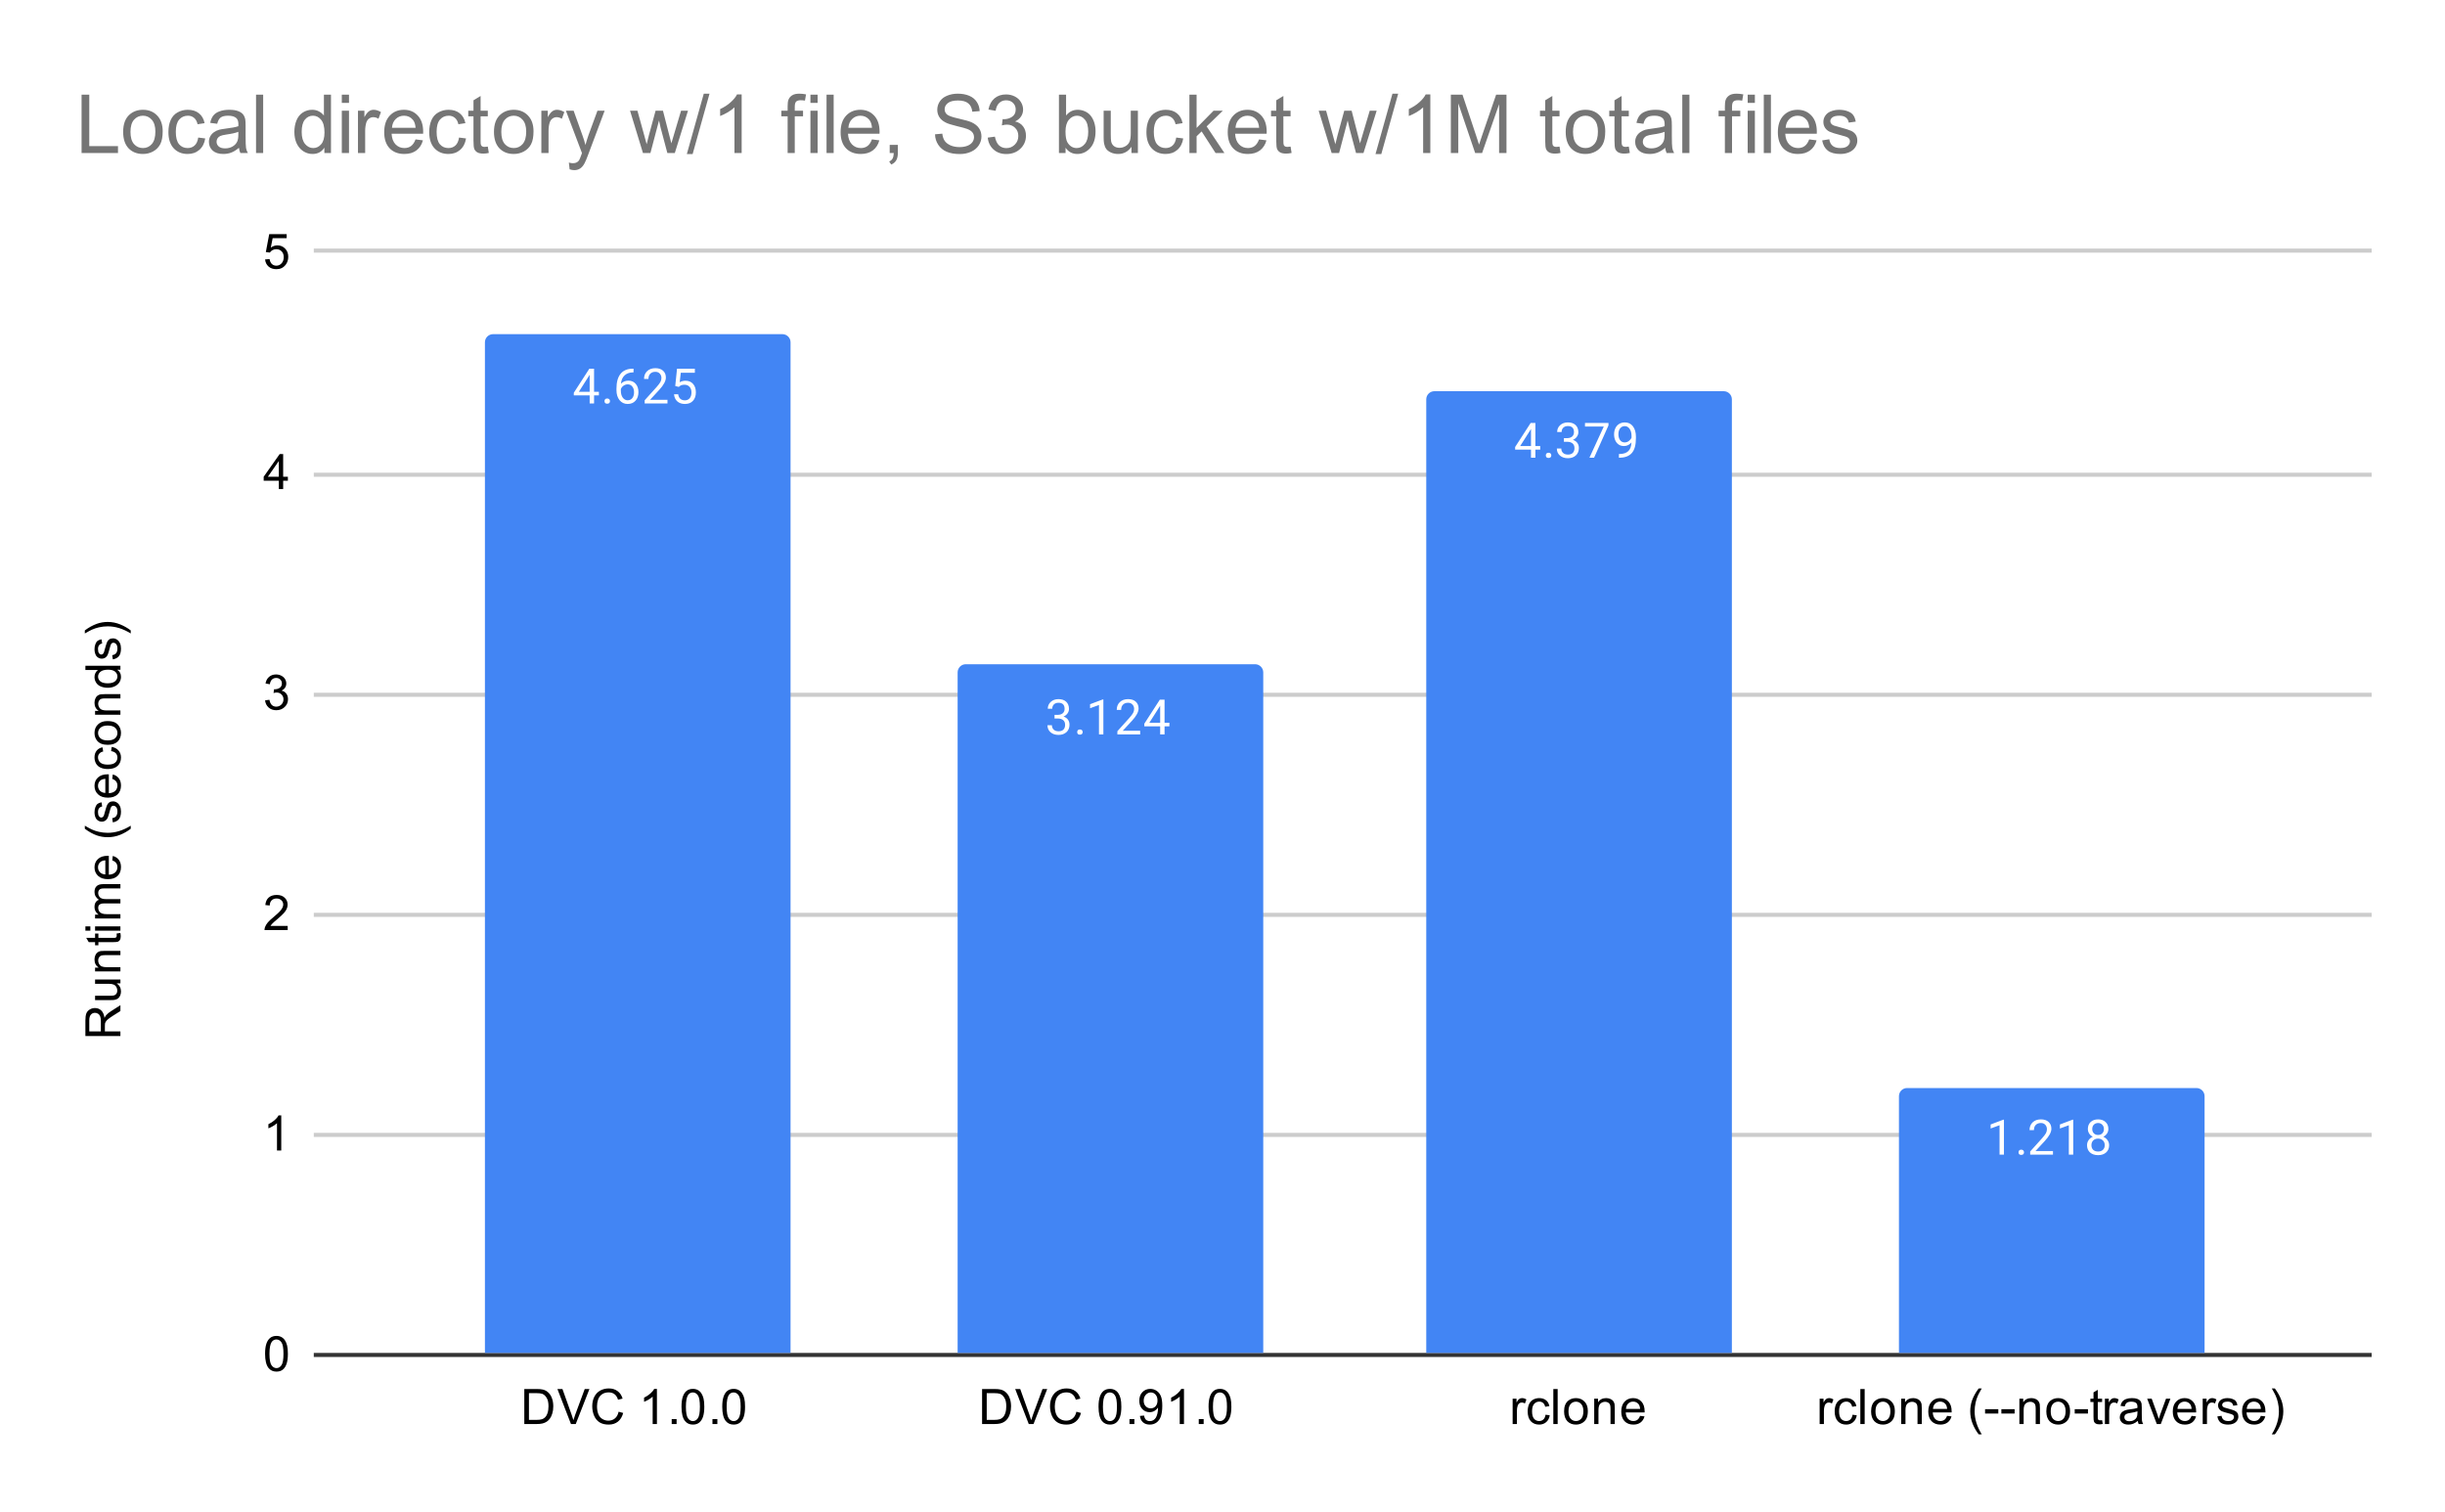<svg version="1.1" viewBox="0.0 0.0 600.0 371.0" fill="none" stroke="none" stroke-linecap="square" stroke-miterlimit="10" width="600" height="371" xmlns:xlink="http://www.w3.org/1999/xlink" xmlns="http://www.w3.org/2000/svg"><path fill="#ffffff" d="M0 0L600.0 0L600.0 371.0L0 371.0L0 0Z" fill-rule="nonzero"/><path stroke="#333333" stroke-width="1.0" stroke-linecap="butt" d="M77.5 332.5L581.5 332.5" fill-rule="nonzero"/><path stroke="#cccccc" stroke-width="1.0" stroke-linecap="butt" d="M77.5 278.5L581.5 278.5" fill-rule="nonzero"/><path stroke="#cccccc" stroke-width="1.0" stroke-linecap="butt" d="M77.5 224.5L581.5 224.5" fill-rule="nonzero"/><path stroke="#cccccc" stroke-width="1.0" stroke-linecap="butt" d="M77.5 170.5L581.5 170.5" fill-rule="nonzero"/><path stroke="#cccccc" stroke-width="1.0" stroke-linecap="butt" d="M77.5 116.5L581.5 116.5" fill-rule="nonzero"/><path stroke="#cccccc" stroke-width="1.0" stroke-linecap="butt" d="M77.5 61.5L581.5 61.5" fill-rule="nonzero"/><clipPath id="id_0"><path d="M77.55 61.917L581.45 61.917L581.45 332.45L77.55 332.45L77.55 61.917Z" clip-rule="nonzero"/></clipPath><path stroke="#000000" stroke-width="0.0" stroke-linecap="butt" stroke-opacity="0.0" clip-path="url(#id_0)" d="M194.0 332.0L119.0 332.0L119.0 84.0C119.0 82.895 119.895 82.0 121.0 82.0L192.0 82.0C193.105 82.0 194.0 82.895 194.0 84.0Z" fill-rule="nonzero"/><path fill="#4285f4" clip-path="url(#id_0)" d="M194.0 332.0L119.0 332.0L119.0 84.0C119.0 82.895 119.895 82.0 121.0 82.0L192.0 82.0C193.105 82.0 194.0 82.895 194.0 84.0Z" fill-rule="nonzero"/><path stroke="#000000" stroke-width="0.0" stroke-linecap="butt" stroke-opacity="0.0" clip-path="url(#id_0)" d="M310.0 332.0L235.0 332.0L235.0 165.0C235.0 163.895 235.895 163.0 237.0 163.0L308.0 163.0C309.105 163.0 310.0 163.895 310.0 165.0Z" fill-rule="nonzero"/><path fill="#4285f4" clip-path="url(#id_0)" d="M310.0 332.0L235.0 332.0L235.0 165.0C235.0 163.895 235.895 163.0 237.0 163.0L308.0 163.0C309.105 163.0 310.0 163.895 310.0 165.0Z" fill-rule="nonzero"/><path stroke="#000000" stroke-width="0.0" stroke-linecap="butt" stroke-opacity="0.0" clip-path="url(#id_0)" d="M425.0 332.0L350.0 332.0L350.0 98.0C350.0 96.895 350.895 96.0 352.0 96.0L423.0 96.0C424.105 96.0 425.0 96.895 425.0 98.0Z" fill-rule="nonzero"/><path fill="#4285f4" clip-path="url(#id_0)" d="M425.0 332.0L350.0 332.0L350.0 98.0C350.0 96.895 350.895 96.0 352.0 96.0L423.0 96.0C424.105 96.0 425.0 96.895 425.0 98.0Z" fill-rule="nonzero"/><path stroke="#000000" stroke-width="0.0" stroke-linecap="butt" stroke-opacity="0.0" clip-path="url(#id_0)" d="M541.0 332.0L466.0 332.0L466.0 269.0C466.0 267.895 466.895 267.0 468.0 267.0L539.0 267.0C540.105 267.0 541.0 267.895 541.0 269.0Z" fill-rule="nonzero"/><path fill="#4285f4" clip-path="url(#id_0)" d="M541.0 332.0L466.0 332.0L466.0 269.0C466.0 267.895 466.895 267.0 468.0 267.0L539.0 267.0C540.105 267.0 541.0 267.895 541.0 269.0Z" fill-rule="nonzero"/><path stroke="#4285f4" stroke-width="3.0" stroke-linejoin="round" stroke-linecap="round" d="M145.781 96.147L146.969 96.147L146.969 97.022L145.781 97.022L145.781 99.007L144.703 99.007L144.703 97.022L140.812 97.022L140.812 96.382L144.625 90.475L145.781 90.475L145.781 96.147ZM142.047 96.147L144.703 96.147L144.703 91.96L144.562 92.194L142.047 96.147ZM148.344 98.444Q148.344 98.163 148.5 97.975Q148.672 97.788 149.0 97.788Q149.344 97.788 149.516 97.975Q149.688 98.163 149.688 98.444Q149.688 98.71 149.516 98.897Q149.344 99.069 149.0 99.069Q148.672 99.069 148.5 98.897Q148.344 98.71 148.344 98.444ZM155.469 90.475L155.469 91.382L155.266 91.382Q154.0 91.413 153.25 92.147Q152.5 92.866 152.375 94.179Q153.062 93.413 154.219 93.413Q155.328 93.413 156.0 94.194Q156.672 94.975 156.672 96.225Q156.672 97.538 155.953 98.335Q155.234 99.132 154.016 99.132Q152.797 99.132 152.031 98.194Q151.281 97.241 151.281 95.757L151.281 95.35Q151.281 92.991 152.281 91.741Q153.281 90.491 155.266 90.475L155.469 90.475ZM154.047 94.319Q153.484 94.319 153.016 94.647Q152.547 94.975 152.359 95.491L152.359 95.882Q152.359 96.944 152.828 97.585Q153.312 98.225 154.016 98.225Q154.75 98.225 155.172 97.694Q155.594 97.147 155.594 96.272Q155.594 95.397 155.172 94.866Q154.75 94.319 154.047 94.319ZM163.797 99.007L158.203 99.007L158.203 98.225L161.156 94.944Q161.812 94.194 162.062 93.741Q162.312 93.272 162.312 92.772Q162.312 92.1 161.906 91.679Q161.516 91.241 160.828 91.241Q160.031 91.241 159.578 91.71Q159.125 92.163 159.125 92.991L158.047 92.991Q158.047 91.804 158.797 91.085Q159.562 90.35 160.828 90.35Q162.031 90.35 162.719 90.975Q163.406 91.6 163.406 92.647Q163.406 93.897 161.797 95.647L159.516 98.116L163.797 98.116L163.797 99.007ZM165.703 94.725L166.141 90.475L170.516 90.475L170.516 91.475L167.062 91.475L166.797 93.804Q167.438 93.429 168.234 93.429Q169.391 93.429 170.078 94.21Q170.766 94.975 170.766 96.288Q170.766 97.6 170.047 98.366Q169.344 99.132 168.062 99.132Q166.938 99.132 166.219 98.507Q165.5 97.866 165.406 96.757L166.422 96.757Q166.531 97.491 166.953 97.866Q167.375 98.241 168.062 98.241Q168.812 98.241 169.25 97.725Q169.688 97.21 169.688 96.304Q169.688 95.444 169.219 94.929Q168.75 94.413 167.969 94.413Q167.266 94.413 166.859 94.71L166.578 94.944L165.703 94.725Z" fill-rule="nonzero"/><path fill="#ffffff" d="M145.781 96.147L146.969 96.147L146.969 97.022L145.781 97.022L145.781 99.007L144.703 99.007L144.703 97.022L140.812 97.022L140.812 96.382L144.625 90.475L145.781 90.475L145.781 96.147ZM142.047 96.147L144.703 96.147L144.703 91.96L144.562 92.194L142.047 96.147ZM148.344 98.444Q148.344 98.163 148.5 97.975Q148.672 97.788 149.0 97.788Q149.344 97.788 149.516 97.975Q149.688 98.163 149.688 98.444Q149.688 98.71 149.516 98.897Q149.344 99.069 149.0 99.069Q148.672 99.069 148.5 98.897Q148.344 98.71 148.344 98.444ZM155.469 90.475L155.469 91.382L155.266 91.382Q154.0 91.413 153.25 92.147Q152.5 92.866 152.375 94.179Q153.062 93.413 154.219 93.413Q155.328 93.413 156.0 94.194Q156.672 94.975 156.672 96.225Q156.672 97.538 155.953 98.335Q155.234 99.132 154.016 99.132Q152.797 99.132 152.031 98.194Q151.281 97.241 151.281 95.757L151.281 95.35Q151.281 92.991 152.281 91.741Q153.281 90.491 155.266 90.475L155.469 90.475ZM154.047 94.319Q153.484 94.319 153.016 94.647Q152.547 94.975 152.359 95.491L152.359 95.882Q152.359 96.944 152.828 97.585Q153.312 98.225 154.016 98.225Q154.75 98.225 155.172 97.694Q155.594 97.147 155.594 96.272Q155.594 95.397 155.172 94.866Q154.75 94.319 154.047 94.319ZM163.797 99.007L158.203 99.007L158.203 98.225L161.156 94.944Q161.812 94.194 162.062 93.741Q162.312 93.272 162.312 92.772Q162.312 92.1 161.906 91.679Q161.516 91.241 160.828 91.241Q160.031 91.241 159.578 91.71Q159.125 92.163 159.125 92.991L158.047 92.991Q158.047 91.804 158.797 91.085Q159.562 90.35 160.828 90.35Q162.031 90.35 162.719 90.975Q163.406 91.6 163.406 92.647Q163.406 93.897 161.797 95.647L159.516 98.116L163.797 98.116L163.797 99.007ZM165.703 94.725L166.141 90.475L170.516 90.475L170.516 91.475L167.062 91.475L166.797 93.804Q167.438 93.429 168.234 93.429Q169.391 93.429 170.078 94.21Q170.766 94.975 170.766 96.288Q170.766 97.6 170.047 98.366Q169.344 99.132 168.062 99.132Q166.938 99.132 166.219 98.507Q165.5 97.866 165.406 96.757L166.422 96.757Q166.531 97.491 166.953 97.866Q167.375 98.241 168.062 98.241Q168.812 98.241 169.25 97.725Q169.688 97.21 169.688 96.304Q169.688 95.444 169.219 94.929Q168.75 94.413 167.969 94.413Q167.266 94.413 166.859 94.71L166.578 94.944L165.703 94.725Z" fill-rule="nonzero"/><path stroke="#4285f4" stroke-width="3.0" stroke-linejoin="round" stroke-linecap="round" d="M258.781 175.424L259.594 175.424Q260.375 175.408 260.812 175.018Q261.25 174.627 261.25 173.955Q261.25 172.455 259.75 172.455Q259.047 172.455 258.625 172.861Q258.219 173.268 258.219 173.924L257.125 173.924Q257.125 172.908 257.859 172.236Q258.609 171.565 259.75 171.565Q260.953 171.565 261.641 172.205Q262.328 172.846 262.328 173.986Q262.328 174.549 261.969 175.065Q261.609 175.58 260.984 175.846Q261.688 176.065 262.062 176.58Q262.453 177.096 262.453 177.846Q262.453 178.986 261.703 179.674Q260.953 180.346 259.75 180.346Q258.562 180.346 257.797 179.69Q257.047 179.033 257.047 177.971L258.141 177.971Q258.141 178.643 258.578 179.049Q259.016 179.455 259.766 179.455Q260.547 179.455 260.953 179.049Q261.375 178.627 261.375 177.861Q261.375 177.127 260.922 176.736Q260.469 176.33 259.594 176.315L258.781 176.315L258.781 175.424ZM264.344 179.658Q264.344 179.377 264.5 179.19Q264.672 179.002 265.0 179.002Q265.344 179.002 265.516 179.19Q265.688 179.377 265.688 179.658Q265.688 179.924 265.516 180.111Q265.344 180.283 265.0 180.283Q264.672 180.283 264.5 180.111Q264.344 179.924 264.344 179.658ZM270.766 180.221L269.688 180.221L269.688 173.002L267.5 173.799L267.5 172.815L270.609 171.643L270.766 171.643L270.766 180.221ZM279.797 180.221L274.203 180.221L274.203 179.44L277.156 176.158Q277.812 175.408 278.062 174.955Q278.312 174.486 278.312 173.986Q278.312 173.315 277.906 172.893Q277.516 172.455 276.828 172.455Q276.031 172.455 275.578 172.924Q275.125 173.377 275.125 174.205L274.047 174.205Q274.047 173.018 274.797 172.299Q275.562 171.565 276.828 171.565Q278.031 171.565 278.719 172.19Q279.406 172.815 279.406 173.861Q279.406 175.111 277.797 176.861L275.516 179.33L279.797 179.33L279.797 180.221ZM285.781 177.361L286.969 177.361L286.969 178.236L285.781 178.236L285.781 180.221L284.703 180.221L284.703 178.236L280.812 178.236L280.812 177.596L284.625 171.69L285.781 171.69L285.781 177.361ZM282.047 177.361L284.703 177.361L284.703 173.174L284.562 173.408L282.047 177.361Z" fill-rule="nonzero"/><path fill="#ffffff" d="M258.781 175.424L259.594 175.424Q260.375 175.408 260.812 175.018Q261.25 174.627 261.25 173.955Q261.25 172.455 259.75 172.455Q259.047 172.455 258.625 172.861Q258.219 173.268 258.219 173.924L257.125 173.924Q257.125 172.908 257.859 172.236Q258.609 171.565 259.75 171.565Q260.953 171.565 261.641 172.205Q262.328 172.846 262.328 173.986Q262.328 174.549 261.969 175.065Q261.609 175.58 260.984 175.846Q261.688 176.065 262.062 176.58Q262.453 177.096 262.453 177.846Q262.453 178.986 261.703 179.674Q260.953 180.346 259.75 180.346Q258.562 180.346 257.797 179.69Q257.047 179.033 257.047 177.971L258.141 177.971Q258.141 178.643 258.578 179.049Q259.016 179.455 259.766 179.455Q260.547 179.455 260.953 179.049Q261.375 178.627 261.375 177.861Q261.375 177.127 260.922 176.736Q260.469 176.33 259.594 176.315L258.781 176.315L258.781 175.424ZM264.344 179.658Q264.344 179.377 264.5 179.19Q264.672 179.002 265.0 179.002Q265.344 179.002 265.516 179.19Q265.688 179.377 265.688 179.658Q265.688 179.924 265.516 180.111Q265.344 180.283 265.0 180.283Q264.672 180.283 264.5 180.111Q264.344 179.924 264.344 179.658ZM270.766 180.221L269.688 180.221L269.688 173.002L267.5 173.799L267.5 172.815L270.609 171.643L270.766 171.643L270.766 180.221ZM279.797 180.221L274.203 180.221L274.203 179.44L277.156 176.158Q277.812 175.408 278.062 174.955Q278.312 174.486 278.312 173.986Q278.312 173.315 277.906 172.893Q277.516 172.455 276.828 172.455Q276.031 172.455 275.578 172.924Q275.125 173.377 275.125 174.205L274.047 174.205Q274.047 173.018 274.797 172.299Q275.562 171.565 276.828 171.565Q278.031 171.565 278.719 172.19Q279.406 172.815 279.406 173.861Q279.406 175.111 277.797 176.861L275.516 179.33L279.797 179.33L279.797 180.221ZM285.781 177.361L286.969 177.361L286.969 178.236L285.781 178.236L285.781 180.221L284.703 180.221L284.703 178.236L280.812 178.236L280.812 177.596L284.625 171.69L285.781 171.69L285.781 177.361ZM282.047 177.361L284.703 177.361L284.703 173.174L284.562 173.408L282.047 177.361Z" fill-rule="nonzero"/><path stroke="#4285f4" stroke-width="3.0" stroke-linejoin="round" stroke-linecap="round" d="M376.781 109.458L377.969 109.458L377.969 110.333L376.781 110.333L376.781 112.317L375.703 112.317L375.703 110.333L371.812 110.333L371.812 109.692L375.625 103.786L376.781 103.786L376.781 109.458ZM373.047 109.458L375.703 109.458L375.703 105.27L375.562 105.504L373.047 109.458ZM379.344 111.754Q379.344 111.473 379.5 111.286Q379.672 111.098 380.0 111.098Q380.344 111.098 380.516 111.286Q380.688 111.473 380.688 111.754Q380.688 112.02 380.516 112.208Q380.344 112.379 380.0 112.379Q379.672 112.379 379.5 112.208Q379.344 112.02 379.344 111.754ZM383.781 107.52L384.594 107.52Q385.375 107.504 385.812 107.114Q386.25 106.723 386.25 106.051Q386.25 104.551 384.75 104.551Q384.047 104.551 383.625 104.958Q383.219 105.364 383.219 106.02L382.125 106.02Q382.125 105.004 382.859 104.333Q383.609 103.661 384.75 103.661Q385.953 103.661 386.641 104.301Q387.328 104.942 387.328 106.083Q387.328 106.645 386.969 107.161Q386.609 107.676 385.984 107.942Q386.688 108.161 387.062 108.676Q387.453 109.192 387.453 109.942Q387.453 111.083 386.703 111.77Q385.953 112.442 384.75 112.442Q383.562 112.442 382.797 111.786Q382.047 111.129 382.047 110.067L383.141 110.067Q383.141 110.739 383.578 111.145Q384.016 111.551 384.766 111.551Q385.547 111.551 385.953 111.145Q386.375 110.723 386.375 109.958Q386.375 109.223 385.922 108.833Q385.469 108.426 384.594 108.411L383.781 108.411L383.781 107.52ZM394.719 104.395L391.188 112.317L390.047 112.317L393.562 104.676L388.953 104.676L388.953 103.786L394.719 103.786L394.719 104.395ZM400.359 108.567Q400.031 108.973 399.547 109.223Q399.078 109.458 398.516 109.458Q397.781 109.458 397.234 109.098Q396.688 108.739 396.391 108.083Q396.094 107.411 396.094 106.614Q396.094 105.77 396.406 105.083Q396.734 104.395 397.328 104.036Q397.938 103.661 398.734 103.661Q400.0 103.661 400.719 104.614Q401.453 105.567 401.453 107.192L401.453 107.504Q401.453 110.004 400.469 111.145Q399.484 112.286 397.5 112.317L397.281 112.317L397.281 111.411L397.516 111.411Q398.859 111.379 399.578 110.708Q400.297 110.036 400.359 108.567ZM398.688 108.567Q399.234 108.567 399.688 108.239Q400.156 107.895 400.375 107.411L400.375 106.973Q400.375 105.911 399.906 105.239Q399.438 104.567 398.734 104.567Q398.016 104.567 397.578 105.114Q397.156 105.661 397.156 106.567Q397.156 107.442 397.562 108.004Q397.984 108.567 398.688 108.567Z" fill-rule="nonzero"/><path fill="#ffffff" d="M376.781 109.458L377.969 109.458L377.969 110.333L376.781 110.333L376.781 112.317L375.703 112.317L375.703 110.333L371.812 110.333L371.812 109.692L375.625 103.786L376.781 103.786L376.781 109.458ZM373.047 109.458L375.703 109.458L375.703 105.27L375.562 105.504L373.047 109.458ZM379.344 111.754Q379.344 111.473 379.5 111.286Q379.672 111.098 380.0 111.098Q380.344 111.098 380.516 111.286Q380.688 111.473 380.688 111.754Q380.688 112.02 380.516 112.208Q380.344 112.379 380.0 112.379Q379.672 112.379 379.5 112.208Q379.344 112.02 379.344 111.754ZM383.781 107.52L384.594 107.52Q385.375 107.504 385.812 107.114Q386.25 106.723 386.25 106.051Q386.25 104.551 384.75 104.551Q384.047 104.551 383.625 104.958Q383.219 105.364 383.219 106.02L382.125 106.02Q382.125 105.004 382.859 104.333Q383.609 103.661 384.75 103.661Q385.953 103.661 386.641 104.301Q387.328 104.942 387.328 106.083Q387.328 106.645 386.969 107.161Q386.609 107.676 385.984 107.942Q386.688 108.161 387.062 108.676Q387.453 109.192 387.453 109.942Q387.453 111.083 386.703 111.77Q385.953 112.442 384.75 112.442Q383.562 112.442 382.797 111.786Q382.047 111.129 382.047 110.067L383.141 110.067Q383.141 110.739 383.578 111.145Q384.016 111.551 384.766 111.551Q385.547 111.551 385.953 111.145Q386.375 110.723 386.375 109.958Q386.375 109.223 385.922 108.833Q385.469 108.426 384.594 108.411L383.781 108.411L383.781 107.52ZM394.719 104.395L391.188 112.317L390.047 112.317L393.562 104.676L388.953 104.676L388.953 103.786L394.719 103.786L394.719 104.395ZM400.359 108.567Q400.031 108.973 399.547 109.223Q399.078 109.458 398.516 109.458Q397.781 109.458 397.234 109.098Q396.688 108.739 396.391 108.083Q396.094 107.411 396.094 106.614Q396.094 105.77 396.406 105.083Q396.734 104.395 397.328 104.036Q397.938 103.661 398.734 103.661Q400.0 103.661 400.719 104.614Q401.453 105.567 401.453 107.192L401.453 107.504Q401.453 110.004 400.469 111.145Q399.484 112.286 397.5 112.317L397.281 112.317L397.281 111.411L397.516 111.411Q398.859 111.379 399.578 110.708Q400.297 110.036 400.359 108.567ZM398.688 108.567Q399.234 108.567 399.688 108.239Q400.156 107.895 400.375 107.411L400.375 106.973Q400.375 105.911 399.906 105.239Q399.438 104.567 398.734 104.567Q398.016 104.567 397.578 105.114Q397.156 105.661 397.156 106.567Q397.156 107.442 397.562 108.004Q397.984 108.567 398.688 108.567Z" fill-rule="nonzero"/><path stroke="#4285f4" stroke-width="3.0" stroke-linejoin="round" stroke-linecap="round" d="M491.766 283.348L490.688 283.348L490.688 276.129L488.5 276.926L488.5 275.942L491.609 274.77L491.766 274.77L491.766 283.348ZM495.344 282.786Q495.344 282.504 495.5 282.317Q495.672 282.129 496.0 282.129Q496.344 282.129 496.516 282.317Q496.688 282.504 496.688 282.786Q496.688 283.051 496.516 283.239Q496.344 283.411 496.0 283.411Q495.672 283.411 495.5 283.239Q495.344 283.051 495.344 282.786ZM503.797 283.348L498.203 283.348L498.203 282.567L501.156 279.286Q501.812 278.536 502.062 278.082Q502.312 277.614 502.312 277.114Q502.312 276.442 501.906 276.02Q501.516 275.582 500.828 275.582Q500.031 275.582 499.578 276.051Q499.125 276.504 499.125 277.332L498.047 277.332Q498.047 276.145 498.797 275.426Q499.562 274.692 500.828 274.692Q502.031 274.692 502.719 275.317Q503.406 275.942 503.406 276.989Q503.406 278.239 501.797 279.989L499.516 282.457L503.797 282.457L503.797 283.348ZM508.766 283.348L507.688 283.348L507.688 276.129L505.5 276.926L505.5 275.942L508.609 274.77L508.766 274.77L508.766 283.348ZM517.391 277.036Q517.391 277.676 517.047 278.176Q516.703 278.676 516.141 278.957Q516.797 279.239 517.188 279.801Q517.578 280.348 517.578 281.051Q517.578 282.145 516.828 282.817Q516.094 283.473 514.875 283.473Q513.641 283.473 512.891 282.817Q512.156 282.145 512.156 281.051Q512.156 280.348 512.531 279.801Q512.906 279.239 513.578 278.957Q513.016 278.676 512.688 278.176Q512.359 277.676 512.359 277.036Q512.359 275.957 513.047 275.332Q513.734 274.692 514.875 274.692Q516.0 274.692 516.688 275.332Q517.391 275.957 517.391 277.036ZM516.5 281.02Q516.5 280.301 516.047 279.864Q515.594 279.411 514.859 279.411Q514.125 279.411 513.672 279.864Q513.234 280.301 513.234 281.036Q513.234 281.754 513.672 282.176Q514.109 282.582 514.875 282.582Q515.625 282.582 516.062 282.161Q516.5 281.739 516.5 281.02ZM514.875 275.582Q514.234 275.582 513.828 275.989Q513.438 276.379 513.438 277.067Q513.438 277.707 513.828 278.114Q514.219 278.52 514.859 278.52Q515.516 278.52 515.906 278.114Q516.297 277.707 516.297 277.067Q516.297 276.411 515.891 276.004Q515.484 275.582 514.875 275.582Z" fill-rule="nonzero"/><path fill="#ffffff" d="M491.766 283.348L490.688 283.348L490.688 276.129L488.5 276.926L488.5 275.942L491.609 274.77L491.766 274.77L491.766 283.348ZM495.344 282.786Q495.344 282.504 495.5 282.317Q495.672 282.129 496.0 282.129Q496.344 282.129 496.516 282.317Q496.688 282.504 496.688 282.786Q496.688 283.051 496.516 283.239Q496.344 283.411 496.0 283.411Q495.672 283.411 495.5 283.239Q495.344 283.051 495.344 282.786ZM503.797 283.348L498.203 283.348L498.203 282.567L501.156 279.286Q501.812 278.536 502.062 278.082Q502.312 277.614 502.312 277.114Q502.312 276.442 501.906 276.02Q501.516 275.582 500.828 275.582Q500.031 275.582 499.578 276.051Q499.125 276.504 499.125 277.332L498.047 277.332Q498.047 276.145 498.797 275.426Q499.562 274.692 500.828 274.692Q502.031 274.692 502.719 275.317Q503.406 275.942 503.406 276.989Q503.406 278.239 501.797 279.989L499.516 282.457L503.797 282.457L503.797 283.348ZM508.766 283.348L507.688 283.348L507.688 276.129L505.5 276.926L505.5 275.942L508.609 274.77L508.766 274.77L508.766 283.348ZM517.391 277.036Q517.391 277.676 517.047 278.176Q516.703 278.676 516.141 278.957Q516.797 279.239 517.188 279.801Q517.578 280.348 517.578 281.051Q517.578 282.145 516.828 282.817Q516.094 283.473 514.875 283.473Q513.641 283.473 512.891 282.817Q512.156 282.145 512.156 281.051Q512.156 280.348 512.531 279.801Q512.906 279.239 513.578 278.957Q513.016 278.676 512.688 278.176Q512.359 277.676 512.359 277.036Q512.359 275.957 513.047 275.332Q513.734 274.692 514.875 274.692Q516.0 274.692 516.688 275.332Q517.391 275.957 517.391 277.036ZM516.5 281.02Q516.5 280.301 516.047 279.864Q515.594 279.411 514.859 279.411Q514.125 279.411 513.672 279.864Q513.234 280.301 513.234 281.036Q513.234 281.754 513.672 282.176Q514.109 282.582 514.875 282.582Q515.625 282.582 516.062 282.161Q516.5 281.739 516.5 281.02ZM514.875 275.582Q514.234 275.582 513.828 275.989Q513.438 276.379 513.438 277.067Q513.438 277.707 513.828 278.114Q514.219 278.52 514.859 278.52Q515.516 278.52 515.906 278.114Q516.297 277.707 516.297 277.067Q516.297 276.411 515.891 276.004Q515.484 275.582 514.875 275.582Z" fill-rule="nonzero"/><path fill="#000000" d="M29.55 254.246L20.956 254.246L20.956 250.433Q20.956 249.277 21.191 248.683Q21.425 248.09 22.019 247.73Q22.597 247.371 23.3 247.371Q24.222 247.371 24.847 247.965Q25.472 248.558 25.644 249.793Q25.863 249.34 26.066 249.105Q26.519 248.605 27.206 248.168L29.55 246.668L29.55 248.105L27.769 249.23Q26.988 249.73 26.581 250.058Q26.175 250.371 26.019 250.636Q25.847 250.886 25.769 251.152Q25.738 251.34 25.738 251.777L25.738 253.105L29.55 253.105L29.55 254.246ZM24.753 253.105L24.753 250.652Q24.753 249.886 24.597 249.449Q24.425 248.996 24.081 248.777Q23.722 248.543 23.3 248.543Q22.691 248.543 22.3 248.996Q21.909 249.433 21.909 250.386L21.909 253.105L24.753 253.105ZM29.55 241.308L28.628 241.308Q29.691 242.043 29.691 243.293Q29.691 243.84 29.488 244.324Q29.269 244.793 28.956 245.027Q28.628 245.261 28.159 245.355Q27.863 245.418 27.175 245.418L23.331 245.418L23.331 244.355L26.784 244.355Q27.597 244.355 27.894 244.293Q28.3 244.199 28.55 243.886Q28.784 243.558 28.784 243.074Q28.784 242.605 28.55 242.199Q28.3 241.777 27.878 241.605Q27.456 241.418 26.659 241.418L23.331 241.418L23.331 240.371L29.55 240.371L29.55 241.308ZM29.55 238.386L23.331 238.386L23.331 237.449L24.206 237.449Q23.191 236.761 23.191 235.465Q23.191 234.902 23.394 234.433Q23.597 233.949 23.925 233.715Q24.253 233.48 24.691 233.386Q24.988 233.34 25.722 233.34L29.55 233.34L29.55 234.386L25.769 234.386Q25.113 234.386 24.8 234.511Q24.488 234.636 24.3 234.949Q24.097 235.261 24.097 235.683Q24.097 236.355 24.534 236.855Q24.956 237.34 26.144 237.34L29.55 237.34L29.55 238.386ZM28.613 229.09L29.534 228.933Q29.628 229.386 29.628 229.73Q29.628 230.308 29.456 230.621Q29.269 230.933 28.972 231.074Q28.675 231.199 27.722 231.199L24.144 231.199L24.144 231.965L23.331 231.965L23.331 231.199L21.784 231.199L21.159 230.152L23.331 230.152L23.331 229.09L24.144 229.09L24.144 230.152L27.784 230.152Q28.238 230.152 28.363 230.105Q28.488 230.043 28.566 229.918Q28.644 229.793 28.644 229.558Q28.644 229.371 28.613 229.09ZM22.175 228.386L20.956 228.386L20.956 227.324L22.175 227.324L22.175 228.386ZM29.55 228.386L23.331 228.386L23.331 227.324L29.55 227.324L29.55 228.386ZM29.55 225.386L23.331 225.386L23.331 224.449L24.206 224.449Q23.738 224.152 23.472 223.668Q23.191 223.183 23.191 222.558Q23.191 221.871 23.472 221.433Q23.753 220.98 24.269 220.808Q23.191 220.058 23.191 218.886Q23.191 217.949 23.706 217.465Q24.206 216.965 25.284 216.965L29.55 216.965L29.55 218.011L25.628 218.011Q25.003 218.011 24.722 218.121Q24.441 218.215 24.269 218.48Q24.097 218.746 24.097 219.121Q24.097 219.777 24.534 220.215Q24.972 220.636 25.941 220.636L29.55 220.636L29.55 221.699L25.503 221.699Q24.8 221.699 24.456 221.965Q24.097 222.215 24.097 222.793Q24.097 223.246 24.331 223.621Q24.566 223.996 25.019 224.168Q25.472 224.34 26.316 224.34L29.55 224.34L29.55 225.386ZM27.55 211.136L27.675 210.043Q28.628 210.293 29.159 210.996Q29.691 211.699 29.691 212.777Q29.691 214.136 28.847 214.949Q28.003 215.746 26.488 215.746Q24.925 215.746 24.066 214.933Q23.191 214.121 23.191 212.84Q23.191 211.59 24.034 210.808Q24.878 210.011 26.425 210.011Q26.519 210.011 26.706 210.011L26.706 214.652Q27.738 214.59 28.284 214.074Q28.816 213.558 28.816 212.777Q28.816 212.199 28.519 211.793Q28.206 211.371 27.55 211.136ZM25.847 214.59L25.847 211.121Q25.05 211.183 24.659 211.511Q24.05 212.027 24.05 212.824Q24.05 213.558 24.534 214.058Q25.019 214.543 25.847 214.59ZM32.081 203.371Q30.972 204.246 29.503 204.855Q28.019 205.449 26.441 205.449Q25.05 205.449 23.769 205.011Q22.284 204.48 20.816 203.371L20.816 202.621Q22.034 203.324 22.55 203.558Q23.363 203.918 24.238 204.121Q25.331 204.371 26.441 204.371Q29.269 204.371 32.081 202.621L32.081 203.371ZM27.691 201.808L27.534 200.777Q28.159 200.683 28.488 200.293Q28.816 199.886 28.816 199.152Q28.816 198.433 28.534 198.09Q28.238 197.73 27.831 197.73Q27.472 197.73 27.269 198.043Q27.128 198.261 26.909 199.121Q26.613 200.277 26.409 200.73Q26.191 201.168 25.816 201.402Q25.441 201.636 24.972 201.636Q24.566 201.636 24.206 201.449Q23.847 201.261 23.613 200.933Q23.441 200.683 23.316 200.261Q23.191 199.84 23.191 199.34Q23.191 198.621 23.409 198.074Q23.613 197.511 23.972 197.246Q24.331 196.98 24.925 196.886L25.066 197.918Q24.597 197.98 24.331 198.324Q24.05 198.652 24.05 199.277Q24.05 199.996 24.3 200.308Q24.534 200.621 24.863 200.621Q25.066 200.621 25.222 200.496Q25.394 200.355 25.503 200.09Q25.566 199.933 25.769 199.152Q26.081 198.027 26.269 197.59Q26.456 197.152 26.816 196.902Q27.175 196.652 27.722 196.652Q28.253 196.652 28.722 196.965Q29.175 197.261 29.441 197.84Q29.691 198.418 29.691 199.152Q29.691 200.371 29.191 201.011Q28.675 201.636 27.691 201.808ZM27.55 191.136L27.675 190.043Q28.628 190.293 29.159 190.996Q29.691 191.699 29.691 192.777Q29.691 194.136 28.847 194.949Q28.003 195.746 26.488 195.746Q24.925 195.746 24.066 194.933Q23.191 194.121 23.191 192.84Q23.191 191.59 24.034 190.808Q24.878 190.011 26.425 190.011Q26.519 190.011 26.706 190.011L26.706 194.652Q27.738 194.59 28.284 194.074Q28.816 193.558 28.816 192.777Q28.816 192.199 28.519 191.793Q28.206 191.371 27.55 191.136ZM25.847 194.59L25.847 191.121Q25.05 191.183 24.659 191.511Q24.05 192.027 24.05 192.824Q24.05 193.558 24.534 194.058Q25.019 194.543 25.847 194.59ZM27.269 184.324L27.409 183.293Q28.472 183.465 29.081 184.168Q29.691 184.871 29.691 185.886Q29.691 187.168 28.863 187.949Q28.019 188.715 26.456 188.715Q25.456 188.715 24.706 188.386Q23.941 188.043 23.566 187.371Q23.191 186.683 23.191 185.871Q23.191 184.871 23.706 184.23Q24.206 183.574 25.159 183.386L25.316 184.418Q24.691 184.558 24.378 184.933Q24.05 185.308 24.05 185.84Q24.05 186.636 24.628 187.136Q25.191 187.636 26.425 187.636Q27.691 187.636 28.253 187.152Q28.816 186.668 28.816 185.902Q28.816 185.277 28.441 184.871Q28.066 184.449 27.269 184.324ZM26.441 182.777Q24.706 182.777 23.878 181.824Q23.191 181.027 23.191 179.871Q23.191 178.59 24.034 177.777Q24.863 176.949 26.347 176.949Q27.55 176.949 28.238 177.308Q28.925 177.668 29.316 178.371Q29.691 179.058 29.691 179.871Q29.691 181.168 28.863 181.98Q28.019 182.777 26.441 182.777ZM26.441 181.699Q27.628 181.699 28.222 181.183Q28.816 180.652 28.816 179.871Q28.816 179.074 28.222 178.558Q27.628 178.043 26.409 178.043Q25.253 178.043 24.659 178.574Q24.066 179.09 24.066 179.871Q24.066 180.652 24.659 181.183Q25.238 181.699 26.441 181.699ZM29.55 175.386L23.331 175.386L23.331 174.449L24.206 174.449Q23.191 173.761 23.191 172.465Q23.191 171.902 23.394 171.433Q23.597 170.949 23.925 170.715Q24.253 170.48 24.691 170.386Q24.988 170.34 25.722 170.34L29.55 170.34L29.55 171.386L25.769 171.386Q25.113 171.386 24.8 171.511Q24.488 171.636 24.3 171.949Q24.097 172.261 24.097 172.683Q24.097 173.355 24.534 173.855Q24.956 174.34 26.144 174.34L29.55 174.34L29.55 175.386ZM29.55 164.355L28.769 164.355Q29.691 164.949 29.691 166.09Q29.691 166.84 29.284 167.465Q28.863 168.09 28.128 168.433Q27.394 168.777 26.441 168.777Q25.519 168.777 24.753 168.465Q23.988 168.152 23.597 167.527Q23.191 166.902 23.191 166.136Q23.191 165.574 23.425 165.136Q23.659 164.699 24.034 164.418L20.956 164.418L20.956 163.371L29.55 163.371L29.55 164.355ZM26.441 167.683Q27.644 167.683 28.238 167.183Q28.816 166.683 28.816 165.996Q28.816 165.308 28.253 164.824Q27.691 164.34 26.534 164.34Q25.253 164.34 24.659 164.84Q24.066 165.324 24.066 166.043Q24.066 166.746 24.644 167.215Q25.206 167.683 26.441 167.683ZM27.691 161.808L27.534 160.777Q28.159 160.683 28.488 160.293Q28.816 159.886 28.816 159.152Q28.816 158.433 28.534 158.09Q28.238 157.73 27.831 157.73Q27.472 157.73 27.269 158.043Q27.128 158.261 26.909 159.121Q26.613 160.277 26.409 160.73Q26.191 161.168 25.816 161.402Q25.441 161.636 24.972 161.636Q24.566 161.636 24.206 161.449Q23.847 161.261 23.613 160.933Q23.441 160.683 23.316 160.261Q23.191 159.84 23.191 159.34Q23.191 158.621 23.409 158.074Q23.613 157.511 23.972 157.246Q24.331 156.98 24.925 156.886L25.066 157.918Q24.597 157.98 24.331 158.324Q24.05 158.652 24.05 159.277Q24.05 159.996 24.3 160.308Q24.534 160.621 24.863 160.621Q25.066 160.621 25.222 160.496Q25.394 160.355 25.503 160.09Q25.566 159.933 25.769 159.152Q26.081 158.027 26.269 157.59Q26.456 157.152 26.816 156.902Q27.175 156.652 27.722 156.652Q28.253 156.652 28.722 156.965Q29.175 157.261 29.441 157.84Q29.691 158.418 29.691 159.152Q29.691 160.371 29.191 161.011Q28.675 161.636 27.691 161.808ZM32.081 154.699L32.081 155.449Q29.269 153.699 26.441 153.699Q25.347 153.699 24.253 153.949Q23.378 154.152 22.566 154.511Q22.05 154.746 20.816 155.449L20.816 154.699Q22.284 153.605 23.769 153.074Q25.05 152.621 26.441 152.621Q28.019 152.621 29.503 153.23Q30.972 153.84 32.081 154.699Z" fill-rule="nonzero"/><path fill="#000000" d="M65.05 332.216Q65.05 330.684 65.362 329.762Q65.675 328.825 66.284 328.325Q66.909 327.825 67.847 327.825Q68.534 327.825 69.05 328.106Q69.581 328.387 69.925 328.919Q70.269 329.434 70.456 330.184Q70.644 330.934 70.644 332.216Q70.644 333.731 70.331 334.653Q70.034 335.575 69.409 336.091Q68.8 336.591 67.847 336.591Q66.612 336.591 65.894 335.7Q65.05 334.637 65.05 332.216ZM66.128 332.216Q66.128 334.325 66.628 335.028Q67.128 335.731 67.847 335.731Q68.581 335.731 69.066 335.028Q69.566 334.325 69.566 332.216Q69.566 330.091 69.066 329.403Q68.581 328.7 67.831 328.7Q67.112 328.7 66.675 329.309Q66.128 330.091 66.128 332.216Z" fill-rule="nonzero"/><path fill="#000000" d="M69.019 282.343L67.972 282.343L67.972 275.625Q67.581 275.984 66.956 276.359Q66.347 276.718 65.862 276.89L65.862 275.875Q66.737 275.453 67.394 274.875Q68.066 274.281 68.347 273.718L69.019 273.718L69.019 282.343Z" fill-rule="nonzero"/><path fill="#000000" d="M70.597 227.221L70.597 228.237L64.909 228.237Q64.909 227.862 65.034 227.502Q65.253 226.924 65.722 226.362Q66.206 225.799 67.112 225.065Q68.519 223.909 69.003 223.237Q69.503 222.565 69.503 221.971Q69.503 221.346 69.05 220.924Q68.597 220.487 67.878 220.487Q67.112 220.487 66.659 220.94Q66.206 221.393 66.191 222.205L65.112 222.096Q65.222 220.877 65.941 220.252Q66.675 219.612 67.909 219.612Q69.144 219.612 69.862 220.299Q70.581 220.987 70.581 222.002Q70.581 222.518 70.362 223.018Q70.159 223.502 69.659 224.065Q69.175 224.612 68.05 225.565Q67.097 226.362 66.816 226.659Q66.55 226.94 66.378 227.221L70.597 227.221Z" fill-rule="nonzero"/><path fill="#000000" d="M65.05 171.864L66.112 171.724Q66.284 172.614 66.722 173.021Q67.159 173.411 67.784 173.411Q68.534 173.411 69.05 172.896Q69.566 172.38 69.566 171.614Q69.566 170.896 69.081 170.427Q68.612 169.942 67.878 169.942Q67.581 169.942 67.128 170.067L67.253 169.13Q67.362 169.146 67.425 169.146Q68.097 169.146 68.628 168.802Q69.175 168.442 69.175 167.708Q69.175 167.13 68.784 166.755Q68.394 166.364 67.769 166.364Q67.159 166.364 66.737 166.755Q66.331 167.146 66.222 167.911L65.159 167.724Q65.347 166.677 66.034 166.099Q66.722 165.505 67.737 165.505Q68.441 165.505 69.034 165.817Q69.628 166.114 69.941 166.63Q70.253 167.146 70.253 167.739Q70.253 168.286 69.956 168.755Q69.659 169.208 69.081 169.474Q69.831 169.646 70.253 170.208Q70.675 170.755 70.675 171.599Q70.675 172.724 69.847 173.505Q69.034 174.286 67.784 174.286Q66.659 174.286 65.909 173.614Q65.159 172.927 65.05 171.864Z" fill-rule="nonzero"/><path fill="#000000" d="M68.425 120.023L68.425 117.961L64.706 117.961L64.706 116.992L68.628 111.43L69.487 111.43L69.487 116.992L70.644 116.992L70.644 117.961L69.487 117.961L69.487 120.023L68.425 120.023ZM68.425 116.992L68.425 113.133L65.737 116.992L68.425 116.992Z" fill-rule="nonzero"/><path fill="#000000" d="M65.05 63.667L66.159 63.573Q66.284 64.385 66.722 64.792Q67.175 65.198 67.816 65.198Q68.566 65.198 69.097 64.62Q69.628 64.042 69.628 63.104Q69.628 62.198 69.112 61.682Q68.612 61.151 67.784 61.151Q67.284 61.151 66.862 61.385Q66.456 61.62 66.222 61.979L65.237 61.854L66.066 57.448L70.347 57.448L70.347 58.448L66.909 58.448L66.456 60.76Q67.222 60.214 68.066 60.214Q69.191 60.214 69.956 60.995Q70.737 61.776 70.737 63.01Q70.737 64.167 70.066 65.026Q69.237 66.057 67.816 66.057Q66.644 66.057 65.894 65.401Q65.159 64.745 65.05 63.667Z" fill-rule="nonzero"/><path fill="#000000" d="M128.663 349.45L128.663 340.856L131.632 340.856Q132.632 340.856 133.163 340.981Q133.898 341.153 134.413 341.591Q135.101 342.169 135.429 343.075Q135.773 343.966 135.773 345.106Q135.773 346.091 135.538 346.841Q135.32 347.591 134.96 348.091Q134.601 348.591 134.163 348.872Q133.741 349.153 133.148 349.309Q132.554 349.45 131.773 349.45L128.663 349.45ZM129.804 348.434L131.632 348.434Q132.491 348.434 132.976 348.278Q133.46 348.122 133.741 347.825Q134.148 347.434 134.366 346.747Q134.601 346.059 134.601 345.091Q134.601 343.747 134.148 343.028Q133.71 342.294 133.085 342.044Q132.616 341.872 131.616 341.872L129.804 341.872L129.804 348.434ZM140.116 349.45L136.788 340.856L138.023 340.856L140.257 347.106Q140.523 347.856 140.71 348.512Q140.913 347.809 141.179 347.106L143.491 340.856L144.648 340.856L141.288 349.45L140.116 349.45ZM151.804 346.434L152.929 346.731Q152.57 348.122 151.648 348.856Q150.726 349.591 149.382 349.591Q147.991 349.591 147.116 349.028Q146.241 348.466 145.788 347.403Q145.335 346.325 145.335 345.091Q145.335 343.747 145.851 342.747Q146.366 341.747 147.304 341.231Q148.257 340.716 149.398 340.716Q150.679 340.716 151.554 341.372Q152.445 342.028 152.788 343.216L151.663 343.481Q151.366 342.544 150.788 342.122Q150.226 341.684 149.366 341.684Q148.382 341.684 147.71 342.169Q147.054 342.637 146.773 343.434Q146.507 344.231 146.507 345.091Q146.507 346.184 146.82 346.997Q147.148 347.809 147.82 348.216Q148.491 348.622 149.288 348.622Q150.241 348.622 150.898 348.075Q151.57 347.528 151.804 346.434ZM161.21 349.45L160.163 349.45L160.163 342.731Q159.773 343.091 159.148 343.466Q158.538 343.825 158.054 343.997L158.054 342.981Q158.929 342.559 159.585 341.981Q160.257 341.387 160.538 340.825L161.21 340.825L161.21 349.45ZM164.835 349.45L164.835 348.247L166.038 348.247L166.038 349.45L164.835 349.45ZM167.241 345.216Q167.241 343.684 167.554 342.762Q167.866 341.825 168.476 341.325Q169.101 340.825 170.038 340.825Q170.726 340.825 171.241 341.106Q171.773 341.387 172.116 341.919Q172.46 342.434 172.648 343.184Q172.835 343.934 172.835 345.216Q172.835 346.731 172.523 347.653Q172.226 348.575 171.601 349.091Q170.991 349.591 170.038 349.591Q168.804 349.591 168.085 348.7Q167.241 347.637 167.241 345.216ZM168.32 345.216Q168.32 347.325 168.82 348.028Q169.32 348.731 170.038 348.731Q170.773 348.731 171.257 348.028Q171.757 347.325 171.757 345.216Q171.757 343.091 171.257 342.403Q170.773 341.7 170.023 341.7Q169.304 341.7 168.866 342.309Q168.32 343.091 168.32 345.216ZM174.835 349.45L174.835 348.247L176.038 348.247L176.038 349.45L174.835 349.45ZM177.241 345.216Q177.241 343.684 177.554 342.762Q177.866 341.825 178.476 341.325Q179.101 340.825 180.038 340.825Q180.726 340.825 181.241 341.106Q181.773 341.387 182.116 341.919Q182.46 342.434 182.648 343.184Q182.835 343.934 182.835 345.216Q182.835 346.731 182.523 347.653Q182.226 348.575 181.601 349.091Q180.991 349.591 180.038 349.591Q178.804 349.591 178.085 348.7Q177.241 347.637 177.241 345.216ZM178.32 345.216Q178.32 347.325 178.82 348.028Q179.32 348.731 180.038 348.731Q180.773 348.731 181.257 348.028Q181.757 347.325 181.757 345.216Q181.757 343.091 181.257 342.403Q180.773 341.7 180.023 341.7Q179.304 341.7 178.866 342.309Q178.32 343.091 178.32 345.216Z" fill-rule="nonzero"/><path fill="#000000" d="M241.002 349.45L241.002 340.856L243.971 340.856Q244.971 340.856 245.502 340.981Q246.237 341.153 246.752 341.591Q247.44 342.169 247.768 343.075Q248.112 343.966 248.112 345.106Q248.112 346.091 247.877 346.841Q247.659 347.591 247.299 348.091Q246.94 348.591 246.502 348.872Q246.08 349.153 245.487 349.309Q244.893 349.45 244.112 349.45L241.002 349.45ZM242.143 348.434L243.971 348.434Q244.83 348.434 245.315 348.278Q245.799 348.122 246.08 347.825Q246.487 347.434 246.705 346.747Q246.94 346.059 246.94 345.091Q246.94 343.747 246.487 343.028Q246.049 342.294 245.424 342.044Q244.955 341.872 243.955 341.872L242.143 341.872L242.143 348.434ZM252.455 349.45L249.127 340.856L250.362 340.856L252.596 347.106Q252.862 347.856 253.049 348.512Q253.252 347.809 253.518 347.106L255.83 340.856L256.987 340.856L253.627 349.45L252.455 349.45ZM264.143 346.434L265.268 346.731Q264.909 348.122 263.987 348.856Q263.065 349.591 261.721 349.591Q260.33 349.591 259.455 349.028Q258.58 348.466 258.127 347.403Q257.674 346.325 257.674 345.091Q257.674 343.747 258.19 342.747Q258.705 341.747 259.643 341.231Q260.596 340.716 261.737 340.716Q263.018 340.716 263.893 341.372Q264.784 342.028 265.127 343.216L264.002 343.481Q263.705 342.544 263.127 342.122Q262.565 341.684 261.705 341.684Q260.721 341.684 260.049 342.169Q259.393 342.637 259.112 343.434Q258.846 344.231 258.846 345.091Q258.846 346.184 259.159 346.997Q259.487 347.809 260.159 348.216Q260.83 348.622 261.627 348.622Q262.58 348.622 263.237 348.075Q263.909 347.528 264.143 346.434ZM269.58 345.216Q269.58 343.684 269.893 342.762Q270.205 341.825 270.815 341.325Q271.44 340.825 272.377 340.825Q273.065 340.825 273.58 341.106Q274.112 341.387 274.455 341.919Q274.799 342.434 274.987 343.184Q275.174 343.934 275.174 345.216Q275.174 346.731 274.862 347.653Q274.565 348.575 273.94 349.091Q273.33 349.591 272.377 349.591Q271.143 349.591 270.424 348.7Q269.58 347.637 269.58 345.216ZM270.659 345.216Q270.659 347.325 271.159 348.028Q271.659 348.731 272.377 348.731Q273.112 348.731 273.596 348.028Q274.096 347.325 274.096 345.216Q274.096 343.091 273.596 342.403Q273.112 341.7 272.362 341.7Q271.643 341.7 271.205 342.309Q270.659 343.091 270.659 345.216ZM277.174 349.45L277.174 348.247L278.377 348.247L278.377 349.45L277.174 349.45ZM279.737 347.466L280.752 347.372Q280.877 348.091 281.237 348.419Q281.612 348.731 282.174 348.731Q282.659 348.731 283.018 348.512Q283.393 348.278 283.627 347.919Q283.862 347.544 284.018 346.919Q284.174 346.278 284.174 345.622Q284.174 345.544 284.174 345.403Q283.862 345.903 283.315 346.231Q282.768 346.544 282.127 346.544Q281.049 346.544 280.315 345.778Q279.58 344.997 279.58 343.731Q279.58 342.419 280.346 341.622Q281.127 340.825 282.284 340.825Q283.112 340.825 283.799 341.278Q284.502 341.731 284.862 342.575Q285.221 343.403 285.221 344.981Q285.221 346.622 284.862 347.606Q284.518 348.575 283.799 349.091Q283.096 349.591 282.159 349.591Q281.143 349.591 280.502 349.044Q279.862 348.481 279.737 347.466ZM284.049 343.669Q284.049 342.762 283.565 342.231Q283.096 341.7 282.409 341.7Q281.705 341.7 281.174 342.278Q280.659 342.841 280.659 343.762Q280.659 344.575 281.159 345.091Q281.659 345.606 282.377 345.606Q283.112 345.606 283.58 345.091Q284.049 344.575 284.049 343.669ZM290.549 349.45L289.502 349.45L289.502 342.731Q289.112 343.091 288.487 343.466Q287.877 343.825 287.393 343.997L287.393 342.981Q288.268 342.559 288.924 341.981Q289.596 341.387 289.877 340.825L290.549 340.825L290.549 349.45ZM294.174 349.45L294.174 348.247L295.377 348.247L295.377 349.45L294.174 349.45ZM296.58 345.216Q296.58 343.684 296.893 342.762Q297.205 341.825 297.815 341.325Q298.44 340.825 299.377 340.825Q300.065 340.825 300.58 341.106Q301.112 341.387 301.455 341.919Q301.799 342.434 301.987 343.184Q302.174 343.934 302.174 345.216Q302.174 346.731 301.862 347.653Q301.565 348.575 300.94 349.091Q300.33 349.591 299.377 349.591Q298.143 349.591 297.424 348.7Q296.58 347.637 296.58 345.216ZM297.659 345.216Q297.659 347.325 298.159 348.028Q298.659 348.731 299.377 348.731Q300.112 348.731 300.596 348.028Q301.096 347.325 301.096 345.216Q301.096 343.091 300.596 342.403Q300.112 341.7 299.362 341.7Q298.643 341.7 298.205 342.309Q297.659 343.091 297.659 345.216Z" fill-rule="nonzero"/><path fill="#000000" d="M371.201 349.45L371.201 343.231L372.154 343.231L372.154 344.169Q372.513 343.512 372.81 343.309Q373.123 343.091 373.498 343.091Q374.029 343.091 374.576 343.419L374.216 344.403Q373.826 344.169 373.451 344.169Q373.091 344.169 372.81 344.387Q372.545 344.591 372.435 344.966Q372.248 345.528 372.248 346.184L372.248 349.45L371.201 349.45ZM379.279 347.169L380.31 347.309Q380.138 348.372 379.435 348.981Q378.732 349.591 377.716 349.591Q376.435 349.591 375.654 348.762Q374.888 347.919 374.888 346.356Q374.888 345.356 375.216 344.606Q375.56 343.841 376.232 343.466Q376.92 343.091 377.732 343.091Q378.732 343.091 379.373 343.606Q380.029 344.106 380.216 345.059L379.185 345.216Q379.045 344.591 378.67 344.278Q378.295 343.95 377.763 343.95Q376.966 343.95 376.466 344.528Q375.966 345.091 375.966 346.325Q375.966 347.591 376.451 348.153Q376.935 348.716 377.701 348.716Q378.326 348.716 378.732 348.341Q379.154 347.966 379.279 347.169ZM381.185 349.45L381.185 340.856L382.248 340.856L382.248 349.45L381.185 349.45ZM383.826 346.341Q383.826 344.606 384.779 343.778Q385.576 343.091 386.732 343.091Q388.013 343.091 388.826 343.934Q389.654 344.762 389.654 346.247Q389.654 347.45 389.295 348.137Q388.935 348.825 388.232 349.216Q387.545 349.591 386.732 349.591Q385.435 349.591 384.623 348.762Q383.826 347.919 383.826 346.341ZM384.904 346.341Q384.904 347.528 385.42 348.122Q385.951 348.716 386.732 348.716Q387.529 348.716 388.045 348.122Q388.56 347.528 388.56 346.309Q388.56 345.153 388.029 344.559Q387.513 343.966 386.732 343.966Q385.951 343.966 385.42 344.559Q384.904 345.137 384.904 346.341ZM391.216 349.45L391.216 343.231L392.154 343.231L392.154 344.106Q392.841 343.091 394.138 343.091Q394.701 343.091 395.17 343.294Q395.654 343.497 395.888 343.825Q396.123 344.153 396.216 344.591Q396.263 344.887 396.263 345.622L396.263 349.45L395.216 349.45L395.216 345.669Q395.216 345.012 395.091 344.7Q394.966 344.387 394.654 344.2Q394.341 343.997 393.92 343.997Q393.248 343.997 392.748 344.434Q392.263 344.856 392.263 346.044L392.263 349.45L391.216 349.45ZM402.466 347.45L403.56 347.575Q403.31 348.528 402.607 349.059Q401.904 349.591 400.826 349.591Q399.466 349.591 398.654 348.747Q397.857 347.903 397.857 346.387Q397.857 344.825 398.67 343.966Q399.482 343.091 400.763 343.091Q402.013 343.091 402.795 343.934Q403.591 344.778 403.591 346.325Q403.591 346.419 403.591 346.606L398.951 346.606Q399.013 347.637 399.529 348.184Q400.045 348.716 400.826 348.716Q401.404 348.716 401.81 348.419Q402.232 348.106 402.466 347.45ZM399.013 345.747L402.482 345.747Q402.42 344.95 402.091 344.559Q401.576 343.95 400.779 343.95Q400.045 343.95 399.545 344.434Q399.06 344.919 399.013 345.747Z" fill-rule="nonzero"/><path fill="#000000" d="M446.54 349.45L446.54 343.231L447.493 343.231L447.493 344.169Q447.852 343.512 448.149 343.309Q448.462 343.091 448.837 343.091Q449.368 343.091 449.915 343.419L449.555 344.403Q449.165 344.169 448.79 344.169Q448.43 344.169 448.149 344.387Q447.884 344.591 447.774 344.966Q447.587 345.528 447.587 346.184L447.587 349.45L446.54 349.45ZM454.618 347.169L455.649 347.309Q455.477 348.372 454.774 348.981Q454.071 349.591 453.055 349.591Q451.774 349.591 450.993 348.762Q450.227 347.919 450.227 346.356Q450.227 345.356 450.555 344.606Q450.899 343.841 451.571 343.466Q452.259 343.091 453.071 343.091Q454.071 343.091 454.712 343.606Q455.368 344.106 455.555 345.059L454.524 345.216Q454.384 344.591 454.009 344.278Q453.634 343.95 453.102 343.95Q452.305 343.95 451.805 344.528Q451.305 345.091 451.305 346.325Q451.305 347.591 451.79 348.153Q452.274 348.716 453.04 348.716Q453.665 348.716 454.071 348.341Q454.493 347.966 454.618 347.169ZM456.524 349.45L456.524 340.856L457.587 340.856L457.587 349.45L456.524 349.45ZM459.165 346.341Q459.165 344.606 460.118 343.778Q460.915 343.091 462.071 343.091Q463.352 343.091 464.165 343.934Q464.993 344.762 464.993 346.247Q464.993 347.45 464.634 348.137Q464.274 348.825 463.571 349.216Q462.884 349.591 462.071 349.591Q460.774 349.591 459.962 348.762Q459.165 347.919 459.165 346.341ZM460.243 346.341Q460.243 347.528 460.759 348.122Q461.29 348.716 462.071 348.716Q462.868 348.716 463.384 348.122Q463.899 347.528 463.899 346.309Q463.899 345.153 463.368 344.559Q462.852 343.966 462.071 343.966Q461.29 343.966 460.759 344.559Q460.243 345.137 460.243 346.341ZM466.555 349.45L466.555 343.231L467.493 343.231L467.493 344.106Q468.18 343.091 469.477 343.091Q470.04 343.091 470.509 343.294Q470.993 343.497 471.227 343.825Q471.462 344.153 471.555 344.591Q471.602 344.887 471.602 345.622L471.602 349.45L470.555 349.45L470.555 345.669Q470.555 345.012 470.43 344.7Q470.305 344.387 469.993 344.2Q469.68 343.997 469.259 343.997Q468.587 343.997 468.087 344.434Q467.602 344.856 467.602 346.044L467.602 349.45L466.555 349.45ZM477.805 347.45L478.899 347.575Q478.649 348.528 477.946 349.059Q477.243 349.591 476.165 349.591Q474.805 349.591 473.993 348.747Q473.196 347.903 473.196 346.387Q473.196 344.825 474.009 343.966Q474.821 343.091 476.102 343.091Q477.352 343.091 478.134 343.934Q478.93 344.778 478.93 346.325Q478.93 346.419 478.93 346.606L474.29 346.606Q474.352 347.637 474.868 348.184Q475.384 348.716 476.165 348.716Q476.743 348.716 477.149 348.419Q477.571 348.106 477.805 347.45ZM474.352 345.747L477.821 345.747Q477.759 344.95 477.43 344.559Q476.915 343.95 476.118 343.95Q475.384 343.95 474.884 344.434Q474.399 344.919 474.352 345.747ZM485.571 351.981Q484.696 350.872 484.087 349.403Q483.493 347.919 483.493 346.341Q483.493 344.95 483.93 343.669Q484.462 342.184 485.571 340.716L486.321 340.716Q485.618 341.934 485.384 342.45Q485.024 343.262 484.821 344.137Q484.571 345.231 484.571 346.341Q484.571 349.169 486.321 351.981L485.571 351.981ZM487.134 346.872L487.134 345.809L490.384 345.809L490.384 346.872L487.134 346.872ZM491.134 346.872L491.134 345.809L494.384 345.809L494.384 346.872L491.134 346.872ZM495.555 349.45L495.555 343.231L496.493 343.231L496.493 344.106Q497.18 343.091 498.477 343.091Q499.04 343.091 499.509 343.294Q499.993 343.497 500.227 343.825Q500.462 344.153 500.555 344.591Q500.602 344.887 500.602 345.622L500.602 349.45L499.555 349.45L499.555 345.669Q499.555 345.012 499.43 344.7Q499.305 344.387 498.993 344.2Q498.68 343.997 498.259 343.997Q497.587 343.997 497.087 344.434Q496.602 344.856 496.602 346.044L496.602 349.45L495.555 349.45ZM502.165 346.341Q502.165 344.606 503.118 343.778Q503.915 343.091 505.071 343.091Q506.352 343.091 507.165 343.934Q507.993 344.762 507.993 346.247Q507.993 347.45 507.634 348.137Q507.274 348.825 506.571 349.216Q505.884 349.591 505.071 349.591Q503.774 349.591 502.962 348.762Q502.165 347.919 502.165 346.341ZM503.243 346.341Q503.243 347.528 503.759 348.122Q504.29 348.716 505.071 348.716Q505.868 348.716 506.384 348.122Q506.899 347.528 506.899 346.309Q506.899 345.153 506.368 344.559Q505.852 343.966 505.071 343.966Q504.29 343.966 503.759 344.559Q503.243 345.137 503.243 346.341ZM509.134 346.872L509.134 345.809L512.384 345.809L512.384 346.872L509.134 346.872ZM515.852 348.512L516.009 349.434Q515.556 349.528 515.212 349.528Q514.634 349.528 514.321 349.356Q514.009 349.169 513.868 348.872Q513.743 348.575 513.743 347.622L513.743 344.044L512.977 344.044L512.977 343.231L513.743 343.231L513.743 341.684L514.79 341.059L514.79 343.231L515.852 343.231L515.852 344.044L514.79 344.044L514.79 347.684Q514.79 348.137 514.837 348.262Q514.899 348.387 515.024 348.466Q515.149 348.544 515.384 348.544Q515.571 348.544 515.852 348.512ZM516.54 349.45L516.54 343.231L517.493 343.231L517.493 344.169Q517.852 343.512 518.149 343.309Q518.462 343.091 518.837 343.091Q519.368 343.091 519.915 343.419L519.556 344.403Q519.165 344.169 518.79 344.169Q518.431 344.169 518.149 344.387Q517.884 344.591 517.774 344.966Q517.587 345.528 517.587 346.184L517.587 349.45L516.54 349.45ZM524.618 348.684Q524.024 349.184 523.477 349.387Q522.946 349.591 522.321 349.591Q521.29 349.591 520.743 349.091Q520.196 348.591 520.196 347.809Q520.196 347.356 520.399 346.981Q520.602 346.591 520.946 346.372Q521.29 346.137 521.712 346.028Q522.009 345.934 522.649 345.856Q523.915 345.716 524.524 345.497Q524.524 345.278 524.524 345.231Q524.524 344.575 524.227 344.309Q523.821 343.966 523.024 343.966Q522.29 343.966 521.931 344.231Q521.571 344.481 521.399 345.137L520.368 344.997Q520.509 344.341 520.837 343.934Q521.165 343.528 521.774 343.309Q522.384 343.091 523.181 343.091Q523.977 343.091 524.477 343.278Q524.977 343.466 525.212 343.747Q525.446 344.028 525.54 344.466Q525.587 344.731 525.587 345.434L525.587 346.841Q525.587 348.309 525.649 348.7Q525.727 349.091 525.931 349.45L524.821 349.45Q524.665 349.122 524.618 348.684ZM524.524 346.325Q523.946 346.559 522.806 346.731Q522.149 346.825 521.884 346.95Q521.618 347.059 521.462 347.278Q521.321 347.497 521.321 347.778Q521.321 348.2 521.634 348.481Q521.962 348.762 522.571 348.762Q523.181 348.762 523.649 348.497Q524.134 348.231 524.352 347.762Q524.524 347.403 524.524 346.716L524.524 346.325ZM529.274 349.45L526.915 343.231L528.024 343.231L529.368 346.95Q529.571 347.559 529.759 348.2Q529.899 347.716 530.149 347.028L531.54 343.231L532.618 343.231L530.259 349.45L529.274 349.45ZM537.806 347.45L538.899 347.575Q538.649 348.528 537.946 349.059Q537.243 349.591 536.165 349.591Q534.806 349.591 533.993 348.747Q533.196 347.903 533.196 346.387Q533.196 344.825 534.009 343.966Q534.821 343.091 536.102 343.091Q537.352 343.091 538.134 343.934Q538.931 344.778 538.931 346.325Q538.931 346.419 538.931 346.606L534.29 346.606Q534.352 347.637 534.868 348.184Q535.384 348.716 536.165 348.716Q536.743 348.716 537.149 348.419Q537.571 348.106 537.806 347.45ZM534.352 345.747L537.821 345.747Q537.759 344.95 537.431 344.559Q536.915 343.95 536.118 343.95Q535.384 343.95 534.884 344.434Q534.399 344.919 534.352 345.747ZM540.54 349.45L540.54 343.231L541.493 343.231L541.493 344.169Q541.852 343.512 542.149 343.309Q542.462 343.091 542.837 343.091Q543.368 343.091 543.915 343.419L543.556 344.403Q543.165 344.169 542.79 344.169Q542.431 344.169 542.149 344.387Q541.884 344.591 541.774 344.966Q541.587 345.528 541.587 346.184L541.587 349.45L540.54 349.45ZM544.134 347.591L545.165 347.434Q545.259 348.059 545.649 348.387Q546.056 348.716 546.79 348.716Q547.509 348.716 547.852 348.434Q548.212 348.137 548.212 347.731Q548.212 347.372 547.899 347.169Q547.681 347.028 546.821 346.809Q545.665 346.512 545.212 346.309Q544.774 346.091 544.54 345.716Q544.306 345.341 544.306 344.872Q544.306 344.466 544.493 344.106Q544.681 343.747 545.009 343.512Q545.259 343.341 545.681 343.216Q546.102 343.091 546.602 343.091Q547.321 343.091 547.868 343.309Q548.431 343.512 548.696 343.872Q548.962 344.231 549.056 344.825L548.024 344.966Q547.962 344.497 547.618 344.231Q547.29 343.95 546.665 343.95Q545.946 343.95 545.634 344.2Q545.321 344.434 545.321 344.762Q545.321 344.966 545.446 345.122Q545.587 345.294 545.852 345.403Q546.009 345.466 546.79 345.669Q547.915 345.981 548.352 346.169Q548.79 346.356 549.04 346.716Q549.29 347.075 549.29 347.622Q549.29 348.153 548.977 348.622Q548.681 349.075 548.102 349.341Q547.524 349.591 546.79 349.591Q545.571 349.591 544.931 349.091Q544.306 348.575 544.134 347.591ZM554.806 347.45L555.899 347.575Q555.649 348.528 554.946 349.059Q554.243 349.591 553.165 349.591Q551.806 349.591 550.993 348.747Q550.196 347.903 550.196 346.387Q550.196 344.825 551.009 343.966Q551.821 343.091 553.102 343.091Q554.352 343.091 555.134 343.934Q555.931 344.778 555.931 346.325Q555.931 346.419 555.931 346.606L551.29 346.606Q551.352 347.637 551.868 348.184Q552.384 348.716 553.165 348.716Q553.743 348.716 554.149 348.419Q554.571 348.106 554.806 347.45ZM551.352 345.747L554.821 345.747Q554.759 344.95 554.431 344.559Q553.915 343.95 553.118 343.95Q552.384 343.95 551.884 344.434Q551.399 344.919 551.352 345.747ZM558.243 351.981L557.493 351.981Q559.243 349.169 559.243 346.341Q559.243 345.247 558.993 344.153Q558.79 343.278 558.431 342.466Q558.196 341.95 557.493 340.716L558.243 340.716Q559.337 342.184 559.868 343.669Q560.321 344.95 560.321 346.341Q560.321 347.919 559.712 349.403Q559.102 350.872 558.243 351.981Z" fill-rule="nonzero"/><path fill="#757575" d="M20.019 37.55L20.019 23.238L21.909 23.238L21.909 35.862L28.956 35.862L28.956 37.55L20.019 37.55ZM30.222 32.362Q30.222 29.488 31.816 28.097Q33.159 26.941 35.081 26.941Q37.222 26.941 38.566 28.347Q39.925 29.753 39.925 32.222Q39.925 34.222 39.331 35.378Q38.737 36.519 37.581 37.159Q36.441 37.784 35.081 37.784Q32.894 37.784 31.55 36.394Q30.222 34.987 30.222 32.362ZM32.019 32.362Q32.019 34.362 32.878 35.347Q33.753 36.331 35.081 36.331Q36.394 36.331 37.253 35.347Q38.128 34.347 38.128 32.3Q38.128 30.378 37.253 29.394Q36.378 28.394 35.081 28.394Q33.753 28.394 32.878 29.394Q32.019 30.378 32.019 32.362ZM48.644 33.753L50.362 33.972Q50.081 35.769 48.909 36.784Q47.753 37.784 46.05 37.784Q43.925 37.784 42.628 36.394Q41.331 35.003 41.331 32.409Q41.331 30.722 41.878 29.472Q42.441 28.206 43.581 27.581Q44.722 26.941 46.066 26.941Q47.753 26.941 48.816 27.8Q49.894 28.659 50.206 30.222L48.487 30.488Q48.253 29.441 47.628 28.925Q47.003 28.394 46.128 28.394Q44.8 28.394 43.972 29.347Q43.144 30.3 43.144 32.347Q43.144 34.441 43.941 35.394Q44.737 36.331 46.034 36.331Q47.066 36.331 47.753 35.706Q48.456 35.066 48.644 33.753ZM58.644 36.269Q57.659 37.097 56.753 37.441Q55.847 37.784 54.816 37.784Q53.112 37.784 52.191 36.956Q51.269 36.112 51.269 34.816Q51.269 34.05 51.612 33.425Q51.972 32.8 52.534 32.425Q53.097 32.034 53.8 31.831Q54.316 31.706 55.362 31.566Q57.487 31.316 58.487 30.972Q58.503 30.613 58.503 30.503Q58.503 29.441 58.003 28.988Q57.331 28.394 56.003 28.394Q54.753 28.394 54.159 28.831Q53.581 29.269 53.3 30.378L51.581 30.144Q51.816 29.034 52.347 28.363Q52.878 27.675 53.894 27.316Q54.909 26.941 56.253 26.941Q57.581 26.941 58.409 27.253Q59.237 27.566 59.628 28.05Q60.019 28.519 60.175 29.238Q60.269 29.691 60.269 30.863L60.269 33.206Q60.269 35.659 60.378 36.316Q60.487 36.956 60.831 37.55L58.987 37.55Q58.722 37.003 58.644 36.269ZM58.487 32.347Q57.534 32.737 55.612 33.003Q54.534 33.159 54.081 33.362Q53.644 33.55 53.394 33.925Q53.144 34.3 53.144 34.769Q53.144 35.472 53.675 35.941Q54.206 36.409 55.237 36.409Q56.253 36.409 57.034 35.972Q57.831 35.519 58.206 34.753Q58.487 34.144 58.487 32.987L58.487 32.347ZM62.831 37.55L62.831 23.238L64.581 23.238L64.581 37.55L62.831 37.55ZM79.597 37.55L79.597 36.237Q78.612 37.784 76.691 37.784Q75.456 37.784 74.409 37.097Q73.378 36.409 72.8 35.191Q72.237 33.972 72.237 32.378Q72.237 30.816 72.753 29.55Q73.269 28.284 74.3 27.613Q75.347 26.941 76.612 26.941Q77.55 26.941 78.284 27.347Q79.019 27.738 79.487 28.363L79.487 23.238L81.222 23.238L81.222 37.55L79.597 37.55ZM74.034 32.378Q74.034 34.362 74.878 35.347Q75.722 36.331 76.862 36.331Q78.019 36.331 78.816 35.394Q79.628 34.456 79.628 32.519Q79.628 30.394 78.8 29.394Q77.987 28.394 76.784 28.394Q75.612 28.394 74.816 29.363Q74.034 30.316 74.034 32.378ZM83.878 25.253L83.878 23.238L85.644 23.238L85.644 25.253L83.878 25.253ZM83.878 37.55L83.878 27.175L85.644 27.175L85.644 37.55L83.878 37.55ZM87.847 37.55L87.847 27.175L89.425 27.175L89.425 28.753Q90.034 27.644 90.55 27.3Q91.066 26.941 91.675 26.941Q92.566 26.941 93.487 27.503L92.878 29.144Q92.237 28.753 91.597 28.753Q91.019 28.753 90.55 29.113Q90.097 29.456 89.894 30.066Q89.612 31.003 89.612 32.112L89.612 37.55L87.847 37.55ZM101.972 34.206L103.784 34.441Q103.362 36.019 102.191 36.909Q101.034 37.784 99.222 37.784Q96.956 37.784 95.612 36.394Q94.284 34.987 94.284 32.456Q94.284 29.831 95.628 28.394Q96.972 26.941 99.128 26.941Q101.206 26.941 102.519 28.363Q103.847 29.769 103.847 32.347Q103.847 32.503 103.831 32.816L96.097 32.816Q96.191 34.519 97.066 35.425Q97.941 36.331 99.237 36.331Q100.206 36.331 100.878 35.831Q101.566 35.316 101.972 34.206ZM96.191 31.363L101.987 31.363Q101.878 30.066 101.331 29.409Q100.487 28.394 99.144 28.394Q97.941 28.394 97.112 29.206Q96.284 30.003 96.191 31.363ZM112.644 33.753L114.362 33.972Q114.081 35.769 112.909 36.784Q111.753 37.784 110.05 37.784Q107.925 37.784 106.628 36.394Q105.331 35.003 105.331 32.409Q105.331 30.722 105.878 29.472Q106.441 28.206 107.581 27.581Q108.722 26.941 110.066 26.941Q111.753 26.941 112.816 27.8Q113.894 28.659 114.206 30.222L112.487 30.488Q112.253 29.441 111.628 28.925Q111.003 28.394 110.128 28.394Q108.8 28.394 107.972 29.347Q107.144 30.3 107.144 32.347Q107.144 34.441 107.941 35.394Q108.737 36.331 110.034 36.331Q111.066 36.331 111.753 35.706Q112.456 35.066 112.644 33.753ZM119.706 35.972L119.956 37.534Q119.222 37.691 118.628 37.691Q117.675 37.691 117.144 37.394Q116.628 37.081 116.409 36.597Q116.191 36.097 116.191 34.519L116.191 28.55L114.909 28.55L114.909 27.175L116.191 27.175L116.191 24.613L117.941 23.55L117.941 27.175L119.706 27.175L119.706 28.55L117.941 28.55L117.941 34.612Q117.941 35.362 118.034 35.581Q118.128 35.784 118.331 35.925Q118.55 36.05 118.941 36.05Q119.222 36.05 119.706 35.972ZM121.222 32.362Q121.222 29.488 122.816 28.097Q124.159 26.941 126.081 26.941Q128.222 26.941 129.566 28.347Q130.925 29.753 130.925 32.222Q130.925 34.222 130.331 35.378Q129.738 36.519 128.581 37.159Q127.441 37.784 126.081 37.784Q123.894 37.784 122.55 36.394Q121.222 34.987 121.222 32.362ZM123.019 32.362Q123.019 34.362 123.878 35.347Q124.753 36.331 126.081 36.331Q127.394 36.331 128.253 35.347Q129.128 34.347 129.128 32.3Q129.128 30.378 128.253 29.394Q127.378 28.394 126.081 28.394Q124.753 28.394 123.878 29.394Q123.019 30.378 123.019 32.362ZM132.847 37.55L132.847 27.175L134.425 27.175L134.425 28.753Q135.034 27.644 135.55 27.3Q136.066 26.941 136.675 26.941Q137.566 26.941 138.488 27.503L137.878 29.144Q137.238 28.753 136.597 28.753Q136.019 28.753 135.55 29.113Q135.097 29.456 134.894 30.066Q134.613 31.003 134.613 32.112L134.613 37.55L132.847 37.55ZM139.784 41.55L139.597 39.894Q140.175 40.05 140.597 40.05Q141.191 40.05 141.534 39.847Q141.894 39.659 142.113 39.316Q142.284 39.05 142.659 38.003Q142.706 37.847 142.816 37.566L138.878 27.175L140.769 27.175L142.925 33.191Q143.347 34.331 143.675 35.581Q143.988 34.378 144.394 33.222L146.613 27.175L148.378 27.175L144.425 37.722Q143.8 39.441 143.441 40.081Q142.972 40.956 142.363 41.347Q141.769 41.753 140.925 41.753Q140.409 41.753 139.784 41.55ZM157.784 37.55L154.613 27.175L156.425 27.175L158.081 33.159L158.691 35.394Q158.738 35.222 159.222 33.253L160.878 27.175L162.691 27.175L164.238 33.191L164.753 35.175L165.347 33.175L167.128 27.175L168.831 27.175L165.597 37.55L163.769 37.55L162.113 31.331L161.722 29.566L159.613 37.55L157.784 37.55ZM168.55 37.8L172.706 22.988L174.113 22.988L169.972 37.8L168.55 37.8ZM182.003 37.55L180.238 37.55L180.238 26.347Q179.613 26.956 178.581 27.566Q177.55 28.159 176.722 28.472L176.722 26.769Q178.206 26.081 179.3 25.097Q180.409 24.097 180.863 23.175L182.003 23.175L182.003 37.55ZM193.284 37.55L193.284 28.55L191.738 28.55L191.738 27.175L193.284 27.175L193.284 26.081Q193.284 25.034 193.472 24.519Q193.722 23.831 194.363 23.409Q195.003 22.988 196.159 22.988Q196.909 22.988 197.8 23.159L197.534 24.691Q196.988 24.597 196.503 24.597Q195.706 24.597 195.363 24.941Q195.034 25.284 195.034 26.222L195.034 27.175L197.066 27.175L197.066 28.55L195.034 28.55L195.034 37.55L193.284 37.55ZM198.878 25.253L198.878 23.238L200.644 23.238L200.644 25.253L198.878 25.253ZM198.878 37.55L198.878 27.175L200.644 27.175L200.644 37.55L198.878 37.55ZM202.831 37.55L202.831 23.238L204.581 23.238L204.581 37.55L202.831 37.55ZM213.972 34.206L215.784 34.441Q215.363 36.019 214.191 36.909Q213.034 37.784 211.222 37.784Q208.956 37.784 207.613 36.394Q206.284 34.987 206.284 32.456Q206.284 29.831 207.628 28.394Q208.972 26.941 211.128 26.941Q213.206 26.941 214.519 28.363Q215.847 29.769 215.847 32.347Q215.847 32.503 215.831 32.816L208.097 32.816Q208.191 34.519 209.066 35.425Q209.941 36.331 211.238 36.331Q212.206 36.331 212.878 35.831Q213.566 35.316 213.972 34.206ZM208.191 31.363L213.988 31.363Q213.878 30.066 213.331 29.409Q212.488 28.394 211.144 28.394Q209.941 28.394 209.113 29.206Q208.284 30.003 208.191 31.363ZM218.331 37.55L218.331 35.55L220.331 35.55L220.331 37.55Q220.331 38.659 219.941 39.331Q219.55 40.019 218.706 40.378L218.206 39.628Q218.769 39.394 219.034 38.909Q219.3 38.441 219.331 37.55L218.331 37.55ZM229.456 32.956L231.238 32.8Q231.363 33.862 231.816 34.55Q232.284 35.237 233.253 35.675Q234.238 36.097 235.472 36.097Q236.55 36.097 237.378 35.784Q238.206 35.456 238.613 34.894Q239.019 34.331 239.019 33.659Q239.019 32.987 238.628 32.487Q238.238 31.988 237.347 31.644Q236.769 31.409 234.784 30.941Q232.816 30.472 232.034 30.05Q231.003 29.519 230.503 28.722Q230.003 27.925 230.003 26.941Q230.003 25.847 230.613 24.909Q231.222 23.972 232.409 23.488Q233.597 22.988 235.034 22.988Q236.628 22.988 237.847 23.503Q239.066 24.019 239.706 25.019Q240.363 26.003 240.409 27.269L238.597 27.409Q238.456 26.05 237.613 25.363Q236.769 24.659 235.113 24.659Q233.394 24.659 232.597 25.3Q231.816 25.925 231.816 26.8Q231.816 27.581 232.378 28.081Q232.925 28.581 235.238 29.097Q237.55 29.613 238.409 30.003Q239.659 30.581 240.253 31.472Q240.847 32.347 240.847 33.503Q240.847 34.644 240.191 35.659Q239.534 36.675 238.3 37.237Q237.081 37.8 235.55 37.8Q233.613 37.8 232.3 37.237Q230.988 36.659 230.238 35.519Q229.488 34.378 229.456 32.956ZM242.394 33.769L244.144 33.534Q244.456 35.034 245.175 35.691Q245.909 36.347 246.956 36.347Q248.191 36.347 249.034 35.487Q249.894 34.628 249.894 33.362Q249.894 32.144 249.097 31.363Q248.316 30.581 247.097 30.581Q246.597 30.581 245.863 30.769L246.05 29.222Q246.222 29.253 246.331 29.253Q247.456 29.253 248.347 28.675Q249.253 28.081 249.253 26.863Q249.253 25.894 248.597 25.253Q247.941 24.613 246.909 24.613Q245.894 24.613 245.206 25.269Q244.519 25.909 244.331 27.191L242.566 26.878Q242.894 25.113 244.034 24.144Q245.175 23.175 246.878 23.175Q248.05 23.175 249.034 23.675Q250.019 24.175 250.534 25.05Q251.066 25.925 251.066 26.894Q251.066 27.816 250.566 28.581Q250.066 29.347 249.097 29.8Q250.363 30.081 251.066 31.019Q251.769 31.941 251.769 33.316Q251.769 35.191 250.394 36.503Q249.034 37.8 246.941 37.8Q245.05 37.8 243.8 36.675Q242.566 35.55 242.394 33.769ZM261.488 37.55L259.863 37.55L259.863 23.238L261.613 23.238L261.613 28.347Q262.738 26.941 264.456 26.941Q265.409 26.941 266.269 27.331Q267.128 27.722 267.675 28.425Q268.222 29.113 268.534 30.097Q268.847 31.081 268.847 32.206Q268.847 34.878 267.534 36.331Q266.222 37.784 264.378 37.784Q262.534 37.784 261.488 36.253L261.488 37.55ZM261.472 32.284Q261.472 34.144 261.972 34.987Q262.816 36.331 264.222 36.331Q265.378 36.331 266.206 35.331Q267.05 34.331 267.05 32.347Q267.05 30.316 266.238 29.363Q265.441 28.394 264.3 28.394Q263.144 28.394 262.3 29.394Q261.472 30.394 261.472 32.284ZM277.659 37.55L277.659 36.019Q276.456 37.784 274.378 37.784Q273.456 37.784 272.659 37.441Q271.863 37.081 271.472 36.55Q271.097 36.019 270.941 35.237Q270.831 34.722 270.831 33.597L270.831 27.175L272.581 27.175L272.581 32.925Q272.581 34.3 272.691 34.784Q272.863 35.472 273.394 35.878Q273.941 36.269 274.722 36.269Q275.519 36.269 276.206 35.862Q276.909 35.456 277.191 34.769Q277.488 34.066 277.488 32.737L277.488 27.175L279.238 27.175L279.238 37.55L277.659 37.55ZM288.644 33.753L290.363 33.972Q290.081 35.769 288.909 36.784Q287.753 37.784 286.05 37.784Q283.925 37.784 282.628 36.394Q281.331 35.003 281.331 32.409Q281.331 30.722 281.878 29.472Q282.441 28.206 283.581 27.581Q284.722 26.941 286.066 26.941Q287.753 26.941 288.816 27.8Q289.894 28.659 290.206 30.222L288.488 30.488Q288.253 29.441 287.628 28.925Q287.003 28.394 286.128 28.394Q284.8 28.394 283.972 29.347Q283.144 30.3 283.144 32.347Q283.144 34.441 283.941 35.394Q284.738 36.331 286.034 36.331Q287.066 36.331 287.753 35.706Q288.456 35.066 288.644 33.753ZM291.878 37.55L291.878 23.238L293.644 23.238L293.644 31.394L297.8 27.175L300.066 27.175L296.113 31.019L300.472 37.55L298.3 37.55L294.878 32.253L293.644 33.441L293.644 37.55L291.878 37.55ZM308.972 34.206L310.784 34.441Q310.363 36.019 309.191 36.909Q308.034 37.784 306.222 37.784Q303.956 37.784 302.613 36.394Q301.284 34.987 301.284 32.456Q301.284 29.831 302.628 28.394Q303.972 26.941 306.128 26.941Q308.206 26.941 309.519 28.363Q310.847 29.769 310.847 32.347Q310.847 32.503 310.831 32.816L303.097 32.816Q303.191 34.519 304.066 35.425Q304.941 36.331 306.238 36.331Q307.206 36.331 307.878 35.831Q308.566 35.316 308.972 34.206ZM303.191 31.363L308.988 31.363Q308.878 30.066 308.331 29.409Q307.488 28.394 306.144 28.394Q304.941 28.394 304.113 29.206Q303.284 30.003 303.191 31.363ZM316.706 35.972L316.956 37.534Q316.222 37.691 315.628 37.691Q314.675 37.691 314.144 37.394Q313.628 37.081 313.409 36.597Q313.191 36.097 313.191 34.519L313.191 28.55L311.909 28.55L311.909 27.175L313.191 27.175L313.191 24.613L314.941 23.55L314.941 27.175L316.706 27.175L316.706 28.55L314.941 28.55L314.941 34.612Q314.941 35.362 315.034 35.581Q315.128 35.784 315.331 35.925Q315.55 36.05 315.941 36.05Q316.222 36.05 316.706 35.972ZM326.784 37.55L323.613 27.175L325.425 27.175L327.081 33.159L327.691 35.394Q327.738 35.222 328.222 33.253L329.878 27.175L331.691 27.175L333.238 33.191L333.753 35.175L334.347 33.175L336.128 27.175L337.831 27.175L334.597 37.55L332.769 37.55L331.113 31.331L330.722 29.566L328.613 37.55L326.784 37.55ZM337.55 37.8L341.706 22.988L343.113 22.988L338.972 37.8L337.55 37.8ZM351.003 37.55L349.238 37.55L349.238 26.347Q348.613 26.956 347.581 27.566Q346.55 28.159 345.722 28.472L345.722 26.769Q347.206 26.081 348.3 25.097Q349.409 24.097 349.863 23.175L351.003 23.175L351.003 37.55ZM356.034 37.55L356.034 23.238L358.894 23.238L362.269 33.362Q362.738 34.784 362.956 35.487Q363.206 34.706 363.722 33.191L367.144 23.238L369.691 23.238L369.691 37.55L367.878 37.55L367.878 25.566L363.706 37.55L362.003 37.55L357.863 25.363L357.863 37.55L356.034 37.55ZM382.706 35.972L382.956 37.534Q382.222 37.691 381.628 37.691Q380.675 37.691 380.144 37.394Q379.628 37.081 379.409 36.597Q379.191 36.097 379.191 34.519L379.191 28.55L377.909 28.55L377.909 27.175L379.191 27.175L379.191 24.613L380.941 23.55L380.941 27.175L382.706 27.175L382.706 28.55L380.941 28.55L380.941 34.612Q380.941 35.362 381.034 35.581Q381.128 35.784 381.331 35.925Q381.55 36.05 381.941 36.05Q382.222 36.05 382.706 35.972ZM384.222 32.362Q384.222 29.488 385.816 28.097Q387.159 26.941 389.081 26.941Q391.222 26.941 392.566 28.347Q393.925 29.753 393.925 32.222Q393.925 34.222 393.331 35.378Q392.738 36.519 391.581 37.159Q390.441 37.784 389.081 37.784Q386.894 37.784 385.55 36.394Q384.222 34.987 384.222 32.362ZM386.019 32.362Q386.019 34.362 386.878 35.347Q387.753 36.331 389.081 36.331Q390.394 36.331 391.253 35.347Q392.128 34.347 392.128 32.3Q392.128 30.378 391.253 29.394Q390.378 28.394 389.081 28.394Q387.753 28.394 386.878 29.394Q386.019 30.378 386.019 32.362ZM399.706 35.972L399.956 37.534Q399.222 37.691 398.628 37.691Q397.675 37.691 397.144 37.394Q396.628 37.081 396.409 36.597Q396.191 36.097 396.191 34.519L396.191 28.55L394.909 28.55L394.909 27.175L396.191 27.175L396.191 24.613L397.941 23.55L397.941 27.175L399.706 27.175L399.706 28.55L397.941 28.55L397.941 34.612Q397.941 35.362 398.034 35.581Q398.128 35.784 398.331 35.925Q398.55 36.05 398.941 36.05Q399.222 36.05 399.706 35.972ZM408.644 36.269Q407.659 37.097 406.753 37.441Q405.847 37.784 404.816 37.784Q403.113 37.784 402.191 36.956Q401.269 36.112 401.269 34.816Q401.269 34.05 401.613 33.425Q401.972 32.8 402.534 32.425Q403.097 32.034 403.8 31.831Q404.316 31.706 405.363 31.566Q407.488 31.316 408.488 30.972Q408.503 30.613 408.503 30.503Q408.503 29.441 408.003 28.988Q407.331 28.394 406.003 28.394Q404.753 28.394 404.159 28.831Q403.581 29.269 403.3 30.378L401.581 30.144Q401.816 29.034 402.347 28.363Q402.878 27.675 403.894 27.316Q404.909 26.941 406.253 26.941Q407.581 26.941 408.409 27.253Q409.238 27.566 409.628 28.05Q410.019 28.519 410.175 29.238Q410.269 29.691 410.269 30.863L410.269 33.206Q410.269 35.659 410.378 36.316Q410.488 36.956 410.831 37.55L408.988 37.55Q408.722 37.003 408.644 36.269ZM408.488 32.347Q407.534 32.737 405.613 33.003Q404.534 33.159 404.081 33.362Q403.644 33.55 403.394 33.925Q403.144 34.3 403.144 34.769Q403.144 35.472 403.675 35.941Q404.206 36.409 405.238 36.409Q406.253 36.409 407.034 35.972Q407.831 35.519 408.206 34.753Q408.488 34.144 408.488 32.987L408.488 32.347ZM412.831 37.55L412.831 23.238L414.581 23.238L414.581 37.55L412.831 37.55ZM423.284 37.55L423.284 28.55L421.738 28.55L421.738 27.175L423.284 27.175L423.284 26.081Q423.284 25.034 423.472 24.519Q423.722 23.831 424.363 23.409Q425.003 22.988 426.159 22.988Q426.909 22.988 427.8 23.159L427.534 24.691Q426.988 24.597 426.503 24.597Q425.706 24.597 425.363 24.941Q425.034 25.284 425.034 26.222L425.034 27.175L427.066 27.175L427.066 28.55L425.034 28.55L425.034 37.55L423.284 37.55ZM428.878 25.253L428.878 23.238L430.644 23.238L430.644 25.253L428.878 25.253ZM428.878 37.55L428.878 27.175L430.644 27.175L430.644 37.55L428.878 37.55ZM432.831 37.55L432.831 23.238L434.581 23.238L434.581 37.55L432.831 37.55ZM443.972 34.206L445.784 34.441Q445.363 36.019 444.191 36.909Q443.034 37.784 441.222 37.784Q438.956 37.784 437.613 36.394Q436.284 34.987 436.284 32.456Q436.284 29.831 437.628 28.394Q438.972 26.941 441.128 26.941Q443.206 26.941 444.519 28.363Q445.847 29.769 445.847 32.347Q445.847 32.503 445.831 32.816L438.097 32.816Q438.191 34.519 439.066 35.425Q439.941 36.331 441.238 36.331Q442.206 36.331 442.878 35.831Q443.566 35.316 443.972 34.206ZM438.191 31.363L443.988 31.363Q443.878 30.066 443.331 29.409Q442.488 28.394 441.144 28.394Q439.941 28.394 439.113 29.206Q438.284 30.003 438.191 31.363ZM447.159 34.456L448.909 34.175Q449.05 35.222 449.722 35.784Q450.394 36.331 451.597 36.331Q452.8 36.331 453.378 35.847Q453.972 35.347 453.972 34.691Q453.972 34.097 453.456 33.753Q453.097 33.519 451.659 33.159Q449.722 32.659 448.972 32.316Q448.238 31.956 447.847 31.331Q447.456 30.691 447.456 29.925Q447.456 29.238 447.769 28.644Q448.097 28.05 448.644 27.659Q449.05 27.363 449.753 27.159Q450.472 26.941 451.284 26.941Q452.503 26.941 453.425 27.3Q454.347 27.644 454.784 28.253Q455.222 28.847 455.394 29.847L453.675 30.081Q453.55 29.284 452.988 28.847Q452.425 28.394 451.409 28.394Q450.191 28.394 449.675 28.8Q449.159 29.191 449.159 29.722Q449.159 30.066 449.378 30.347Q449.581 30.628 450.05 30.816Q450.316 30.909 451.597 31.253Q453.472 31.753 454.206 32.081Q454.941 32.394 455.363 33.003Q455.784 33.597 455.784 34.503Q455.784 35.378 455.269 36.159Q454.753 36.941 453.784 37.362Q452.816 37.784 451.597 37.784Q449.581 37.784 448.519 36.941Q447.456 36.097 447.159 34.456Z" fill-rule="nonzero"/></svg>
